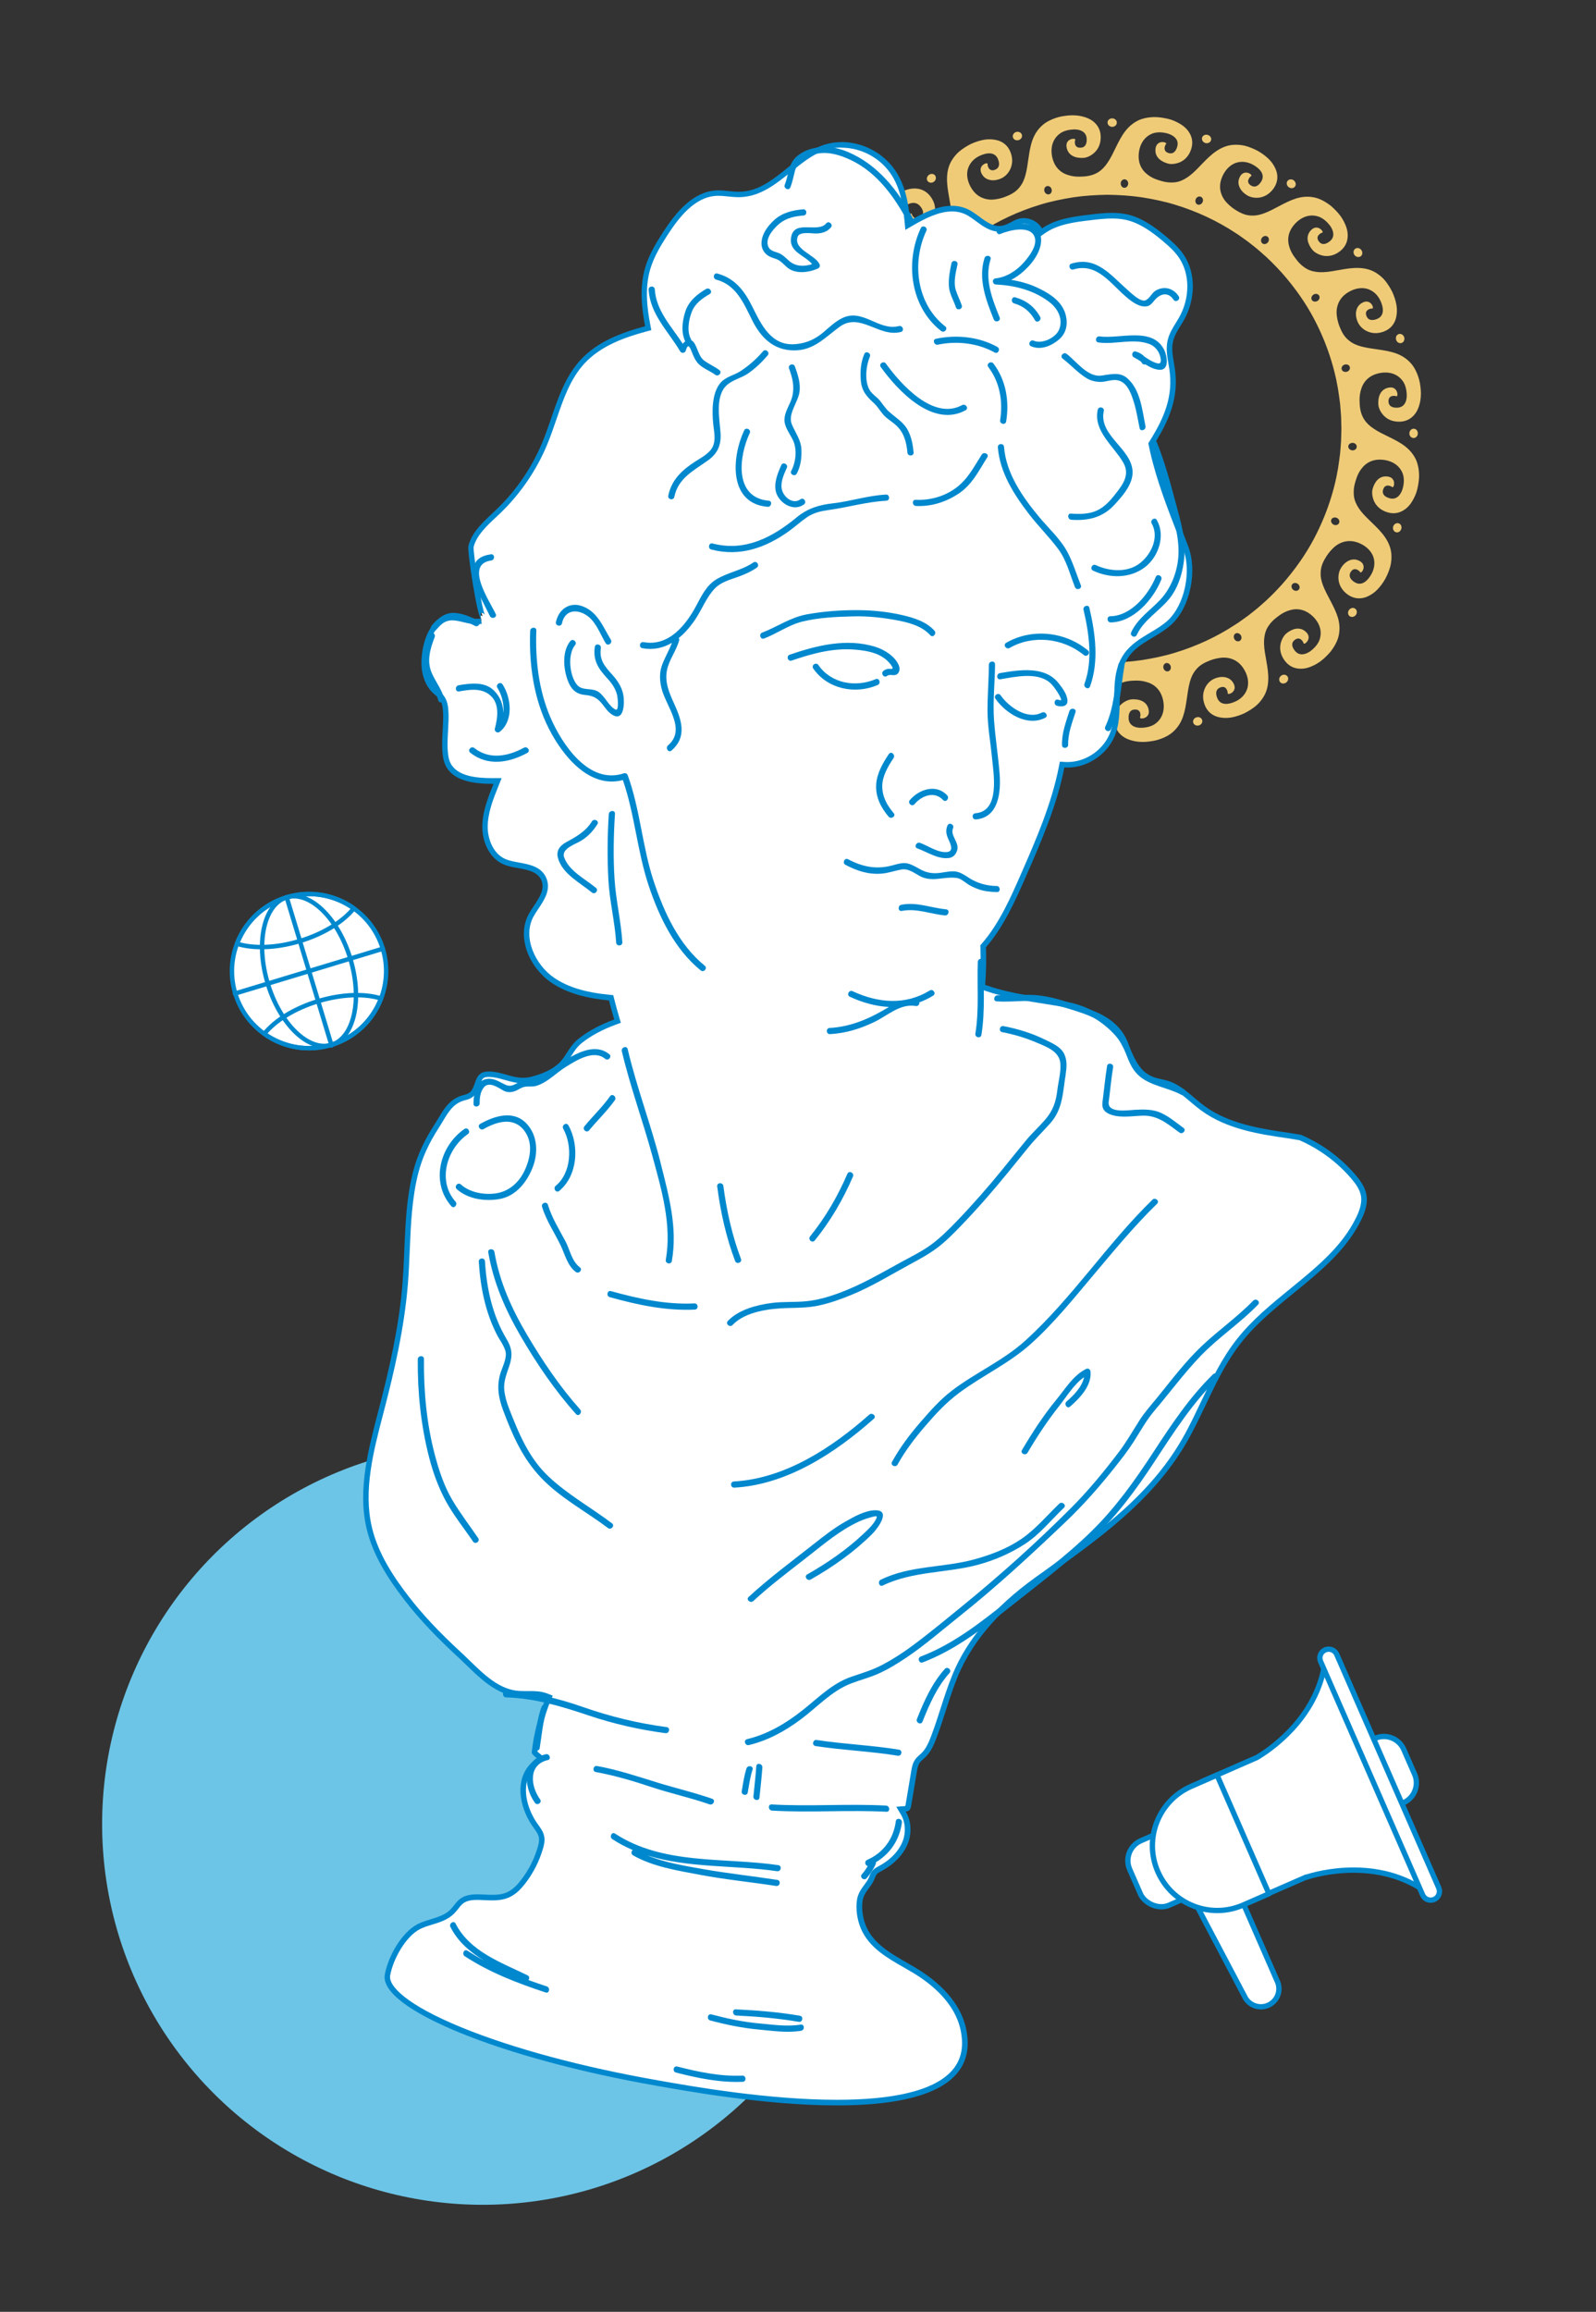 <?xml version="1.0" encoding="UTF-8"?>
<svg id="Layer_1" xmlns="http://www.w3.org/2000/svg" viewBox="0 0 540 782.08">
  <rect x="0" y="0" width="540" height="782.08" fill="#333333" stroke="none"/>
  <defs>
    <style>
      .cls-1 {
        fill: #6cc5e7;
      }

      .cls-2, .cls-3, .cls-4 {
        fill: #fff;
      }

      .cls-3, .cls-4, .cls-5 {
        stroke: #0088ce;
        stroke-linecap: round;
        stroke-linejoin: round;
      }

      .cls-3, .cls-5 {
        stroke-width: 1.5px;
      }

      .cls-4 {
        stroke-width: 1.8px;
      }

      .cls-6 {
        fill: #0088ce;
      }

      .cls-7 {
        fill: #efcb78;
      }

      .cls-5 {
        fill: none;
      }
    </style>
  </defs>
  <circle class="cls-1" cx="163.34" cy="617.08" r="128.79"/>
  <g>
    <path class="cls-7" d="M472.24,180.03c-.74-.27-1.12-1.15-.85-1.96.28-.81,1.11-1.28,1.86-1.03.75.24,1.13,1.12.85,1.96-.28.84-1.12,1.3-1.86,1.03Z"/>
    <path class="cls-7" d="M478.24,148.18c-.79-.03-1.41-.74-1.39-1.6.02-.86.68-1.55,1.47-1.55.79,0,1.42.71,1.4,1.6-.02.88-.68,1.58-1.47,1.55Z"/>
    <path class="cls-7" d="M456.62,208.43c-.62-.49-.7-1.43-.17-2.1.51-.69,1.43-.88,2.07-.42.64.46.75,1.43.22,2.14-.55.7-1.49.87-2.12.38Z"/>
    <path class="cls-7" d="M433.04,230.64c-.44-.65-.24-1.59.46-2.08.7-.5,1.64-.38,2.11.26.47.64.26,1.57-.46,2.09-.72.51-1.67.4-2.11-.26Z"/>
    <path class="cls-7" d="M403.72,244.47c-.22-.76.27-1.57,1.1-1.8.82-.25,1.67.12,1.92.88.24.75-.23,1.6-1.08,1.86-.85.24-1.72-.18-1.94-.94Z"/>
    <path class="cls-7" d="M371.58,248.53c.03-.79.74-1.41,1.6-1.39s1.55.68,1.55,1.47c0,.79-.71,1.42-1.6,1.4-.88-.02-1.58-.68-1.55-1.47Z"/>
    <path class="cls-7" d="M339.73,242.53c.27-.74,1.15-1.12,1.96-.85.81.28,1.28,1.11,1.03,1.86-.24.75-1.12,1.13-1.96.85-.84-.28-1.3-1.12-1.03-1.86Z"/>
    <path class="cls-7" d="M311.33,226.91c.49-.62,1.43-.7,2.1-.17.69.51.88,1.43.42,2.07-.46.64-1.43.75-2.14.22-.7-.55-.87-1.49-.38-2.12Z"/>
    <path class="cls-7" d="M289.12,203.34c.65-.44,1.59-.24,2.08.46s.38,1.64-.26,2.11c-.64.47-1.57.26-2.09-.46-.51-.72-.4-1.67.26-2.11Z"/>
    <path class="cls-7" d="M275.29,174.01c.76-.22,1.57.27,1.8,1.1.25.82-.12,1.67-.88,1.92-.75.24-1.6-.23-1.86-1.08-.24-.85.17-1.72.93-1.94Z"/>
    <path class="cls-7" d="M464.8,145.03h-10.94s-.03-.97-.07-2.8c-.02-.46,0-.97-.05-1.53-.04-.56-.09-1.17-.14-1.83-.05-.66-.09-1.37-.17-2.12-.1-.75-.2-1.55-.31-2.39-.85-6.72-3.12-16.32-8.59-26.63-2.72-5.15-6.35-10.37-10.77-15.38-2.25-2.47-4.65-4.93-7.33-7.2-1.3-1.18-2.73-2.24-4.12-3.35-.71-.54-1.46-1.04-2.19-1.57l-1.1-.79-1.15-.74c-6.09-4-12.96-7.22-20.27-9.44-3.65-1.13-7.43-1.9-11.25-2.51-3.83-.57-7.72-.8-11.61-.86-3.9.06-7.79.29-11.61.86-3.82.61-7.6,1.38-11.25,2.51-7.31,2.22-14.18,5.44-20.27,9.44l-1.15.74-1.1.79c-.73.53-1.48,1.03-2.19,1.57-1.4,1.12-2.83,2.17-4.12,3.35-2.68,2.26-5.09,4.73-7.33,7.2-4.42,5.01-8.05,10.23-10.77,15.38-5.48,10.31-7.75,19.91-8.59,26.63-.11.84-.21,1.64-.31,2.39-.07.75-.11,1.46-.17,2.12-.05.66-.1,1.27-.14,1.83-.04.56-.03,1.07-.05,1.53-.05,1.83-.07,2.8-.07,2.8,0,0,.03.97.07,2.8.02.46,0,.97.05,1.53.04.56.09,1.17.14,1.83.05.66.09,1.37.17,2.12.1.75.2,1.55.31,2.39.85,6.72,3.12,16.32,8.59,26.63,2.72,5.15,6.35,10.37,10.77,15.38,2.25,2.47,4.65,4.93,7.33,7.2,1.3,1.18,2.73,2.24,4.12,3.35.71.54,1.46,1.04,2.19,1.57l1.1.79,1.15.74c6.09,4,12.96,7.22,20.27,9.44,3.65,1.13,7.43,1.9,11.25,2.51,3.83.56,7.72.8,11.61.86,3.9-.06,7.79-.29,11.61-.86,3.82-.61,7.6-1.38,11.25-2.51,7.31-2.22,14.18-5.44,20.27-9.44l1.15-.74,1.1-.79c.73-.53,1.48-1.03,2.19-1.57,1.4-1.12,2.83-2.17,4.12-3.35,2.68-2.27,5.09-4.73,7.33-7.2,4.42-5.01,8.05-10.23,10.77-15.38,5.48-10.31,7.75-19.91,8.59-26.63.11-.84.21-1.64.31-2.39.07-.75.11-1.46.17-2.12.05-.66.1-1.27.14-1.83.04-.56.03-1.07.05-1.53.05-1.83.07-2.8.07-2.8h10.94c3.02,2.08,7.23,3.38,10.51,5.88,1.62,1.25,3.02,2.82,3.94,4.96.8,2.13,1.23,4.87.56,8.3-.14.8-.33,1.57-.55,2.3-.25.73-.54,1.42-.87,2.06-.66,1.29-1.4,2.4-2.34,3.23-1.87,1.67-4.12,2.31-6.59,1.56-2.39-.72-3.77-2.15-4.49-3.63-.69-1.48-.84-3.05-.59-4.15.53-2.02,1.99-4.84,5.26-4.31,2.82.46,2.12,3.74,1.48,3.6-.47-.46-2.64-1.37-3.19.97-.38,1.66,1.01,2.45,2.38,2.79.52.13,1.39.23,2.27-.3.44-.26.88-.69,1.29-1.35.41-.66.77-1.55.97-2.76.21-1.16.19-2.27-.03-3.26-.22-1-.72-1.9-1.33-2.65-1.26-1.52-3.18-2.46-5.51-2.72-2.73-.3-4.88.5-6.43,2-.75.76-1.46,1.68-1.98,2.76-.27.54-.5,1.12-.69,1.74-.2.62-.41,1.26-.56,1.94-.22.95-.3,1.83-.28,2.65-.01.81.09,1.57.28,2.29.4,1.44,1.17,2.72,2.09,3.92,2.26,2.92,5.87,5.46,8.18,8.84,1.16,1.69,2.06,3.65,2.19,5.94.07,1.15,0,2.41-.31,3.76-.34,1.34-.89,2.78-1.7,4.33-.78,1.42-1.72,2.66-2.71,3.7-.98,1.04-2.13,1.8-3.25,2.32-2.24,1.05-4.61.92-6.74-.55-4.03-2.86-3.55-7.05-2.39-8.96.52-.91,1.38-1.89,2.48-2.46,1.1-.57,2.38-.78,3.85,0,1.26.66,1.51,1.72,1.32,2.57-.2.84-.78,1.46-1.06,1.3-.28-.57-2.11-2.13-3.3-.06-.84,1.49.18,2.63,1.39,3.39.9.56,3.25,1.51,5.68-2.77,1.14-2.08,1.24-4.23.55-6.04-.74-1.84-2.29-3.34-4.42-4.31-2.52-1.14-4.74-1.01-6.72-.09-.99.46-1.91,1.14-2.73,2.02-.84.87-1.65,1.89-2.34,3.11-1,1.68-1.49,3.18-1.52,4.7-.1,1.47.21,2.91.75,4.36.66,1.77,1.6,3.5,2.55,5.3.95,1.8,1.9,3.66,2.51,5.65.58,1.97.77,4.05.24,6.32-.26,1.14-.77,2.26-1.48,3.45-.36.59-.77,1.2-1.25,1.81-.5.59-1.06,1.18-1.69,1.79-.58.56-1.19,1.07-1.8,1.53-.62.45-1.27.83-1.9,1.16-1.29.65-2.54,1.11-3.79,1.23-2.49.26-4.68-.55-6.25-2.61-1.51-1.98-1.78-3.95-1.5-5.57.31-1.6,1.11-2.97,1.97-3.7.4-.34.88-.68,1.42-.95.53-.28,1.1-.52,1.7-.63,1.2-.22,2.52.01,3.67,1.19,2.01,2.03-.49,4.26-.93,3.77-.05-.32-.39-.99-.93-1.38-.54-.38-1.29-.49-2.21.29-1.29,1.12-.63,2.58.28,3.66.34.41.99,1,2.01,1.09.51.05,1.12-.04,1.83-.33.36-.15.74-.35,1.15-.61.4-.28.81-.63,1.26-1.05.86-.81,1.49-1.71,1.9-2.65.38-.96.54-1.96.48-2.93-.12-1.96-1.11-3.85-2.84-5.44-2.03-1.85-4.24-2.47-6.39-2.17-1.06.16-2.15.52-3.23,1.07-1.07.56-2.1,1.35-3.18,2.24-.74.64-1.32,1.3-1.79,1.97-.49.65-.85,1.32-1.11,2.02-.52,1.4-.66,2.89-.62,4.4.12,3.71,1.54,7.87,1.43,11.96-.05,2.06-.47,4.16-1.71,6.09-.62.97-1.4,1.96-2.46,2.86-1.06.88-2.35,1.73-3.91,2.52-1.47.67-2.95,1.15-4.37,1.41-1.41.25-2.79.21-4-.03-2.43-.46-4.28-1.97-5.13-4.41-.83-2.37-.45-4.26.3-5.76.76-1.49,1.98-2.45,3.02-2.9.95-.43,2.22-.72,3.45-.54,1.23.2,2.39.77,3.13,2.26.63,1.27.22,2.29-.44,2.85-.65.57-1.49.73-1.62.43.11-.63-.46-2.97-2.64-1.98-1.56.71-1.4,2.23-.86,3.56.39.97,1.75,3.14,6.22,1.08,2.15-1,3.48-2.71,3.99-4.56.49-1.91.11-4.05-1.05-6.08-1.37-2.4-3.24-3.59-5.39-4.02-1.08-.21-2.21-.19-3.39.04-1.2.19-2.45.56-3.72,1.14-1.8.75-3.07,1.71-3.99,2.9-.94,1.13-1.54,2.48-1.95,3.97-.5,1.82-.76,3.77-1.05,5.78-.29,2.02-.61,4.08-1.3,6.05-.69,1.94-1.76,3.73-3.53,5.25-.88.78-1.95,1.37-3.23,1.92-1.28.54-2.76.98-4.5,1.17-3.21.47-6.22-.06-8.36-1.24-2.16-1.24-3.46-3.23-3.51-5.8-.05-2.49.88-4.24,2.07-5.36,1.19-1.15,2.64-1.76,3.77-1.84,1.05-.05,2.34.02,3.45.56,1.1.53,2.03,1.51,2.27,3.13.43,2.83-2.91,3.14-2.98,2.48.3-.58.49-2.94-1.9-2.71-1.7.13-2.02,1.7-1.93,3.11.04.53.21,1.39.98,2.07.77.68,2.16,1.22,4.59.88,1.17-.16,2.22-.48,3.09-1.02.87-.55,1.59-1.26,2.12-2.09,1.06-1.65,1.37-3.76.9-6.06-.55-2.69-1.98-4.5-3.88-5.53-.48-.26-.99-.46-1.53-.62-.54-.17-1.11-.32-1.71-.41-.6-.09-1.22-.14-1.87-.14-.65,0-1.32.04-2.02.08-3.88.36-6.06,2.1-7.79,4.73-2.08,3.02-3.38,7.23-5.88,10.51-1.25,1.62-2.82,3.02-4.96,3.94-2.13.8-4.87,1.23-8.3.56-.8-.14-1.57-.33-2.3-.55-.73-.25-1.42-.54-2.06-.87-1.29-.66-2.4-1.4-3.23-2.34-1.67-1.87-2.31-4.12-1.56-6.59.72-2.39,2.15-3.77,3.63-4.49,1.48-.69,3.05-.84,4.15-.59,2.02.53,4.84,1.99,4.31,5.26-.46,2.82-3.74,2.12-3.6,1.48.46-.47,1.37-2.64-.97-3.19-1.67-.38-2.45,1.01-2.79,2.38-.13.52-.23,1.39.3,2.27.26.44.69.88,1.35,1.29.66.41,1.55.77,2.76.97,1.16.21,2.27.19,3.26-.03,1-.22,1.9-.72,2.65-1.33,1.52-1.26,2.46-3.18,2.72-5.51.3-2.73-.5-4.88-2-6.43-.76-.75-1.68-1.46-2.76-1.98-.54-.27-1.12-.5-1.74-.69-.62-.2-1.26-.41-1.94-.56-.95-.22-1.83-.3-2.65-.29-.81-.01-1.57.09-2.29.28-1.44.4-2.72,1.17-3.92,2.09-2.92,2.26-5.46,5.87-8.84,8.18-1.7,1.16-3.65,2.06-5.94,2.19-1.15.07-2.41,0-3.76-.31-1.34-.34-2.78-.89-4.33-1.7-1.42-.78-2.66-1.72-3.7-2.71-1.04-.98-1.8-2.13-2.32-3.25-1.05-2.24-.92-4.61.55-6.74,2.86-4.03,7.05-3.55,8.96-2.39.91.52,1.89,1.38,2.46,2.48.57,1.1.78,2.38,0,3.85-.66,1.26-1.72,1.51-2.57,1.32-.84-.2-1.46-.78-1.3-1.06.57-.28,2.13-2.11.06-3.3-1.49-.84-2.63.18-3.39,1.39-.56.9-1.51,3.25,2.77,5.68,2.08,1.14,4.23,1.24,6.04.55,1.84-.74,3.34-2.29,4.31-4.42,1.14-2.52,1.01-4.74.09-6.72-.46-.99-1.14-1.91-2.02-2.73-.86-.84-1.89-1.65-3.11-2.34-1.68-1-3.18-1.49-4.7-1.52-1.47-.1-2.91.21-4.36.75-1.77.66-3.5,1.6-5.3,2.55-1.8.95-3.66,1.9-5.65,2.51-1.97.58-4.05.77-6.32.24-1.14-.26-2.26-.77-3.45-1.48-.59-.36-1.2-.77-1.81-1.25-.59-.5-1.18-1.06-1.79-1.69-.56-.58-1.07-1.19-1.53-1.8-.45-.62-.83-1.27-1.16-1.9-.65-1.29-1.11-2.54-1.23-3.79-.26-2.49.55-4.68,2.61-6.25,1.98-1.51,3.95-1.78,5.57-1.5,1.6.31,2.97,1.11,3.7,1.97.34.4.68.88.95,1.42.28.53.52,1.1.63,1.7.22,1.2-.01,2.52-1.19,3.67-2.03,2.01-4.26-.49-3.77-.93.32-.05.99-.39,1.38-.93.38-.54.49-1.29-.29-2.21-1.12-1.29-2.58-.63-3.66.28-.41.34-1,.99-1.09,2.01-.05.51.04,1.12.33,1.83.15.36.35.74.61,1.15.28.4.63.81,1.05,1.26.81.86,1.71,1.49,2.65,1.9.96.38,1.96.54,2.93.48,1.96-.12,3.85-1.11,5.44-2.84,1.85-2.03,2.47-4.24,2.17-6.39-.16-1.06-.52-2.15-1.07-3.23-.56-1.07-1.35-2.1-2.24-3.18-.64-.74-1.3-1.32-1.97-1.79-.65-.49-1.32-.85-2.02-1.11-1.4-.52-2.89-.66-4.4-.62-3.71.12-7.87,1.54-11.96,1.43-2.06-.05-4.16-.47-6.09-1.71-.97-.62-1.96-1.4-2.86-2.46-.88-1.06-1.73-2.35-2.52-3.91-.67-1.47-1.15-2.95-1.41-4.37-.25-1.41-.21-2.79.03-4,.46-2.43,1.97-4.28,4.41-5.13,2.37-.83,4.26-.45,5.76.3,1.49.76,2.45,1.98,2.9,3.02.43.95.72,2.22.54,3.45-.2,1.23-.77,2.39-2.26,3.13-1.27.63-2.29.22-2.85-.44-.57-.65-.73-1.49-.43-1.62.63.11,2.97-.46,1.98-2.64-.71-1.56-2.23-1.4-3.56-.86-.97.39-3.14,1.75-1.08,6.22,1,2.15,2.71,3.48,4.56,3.99,1.91.49,4.05.11,6.08-1.05,2.4-1.37,3.59-3.24,4.02-5.39.21-1.08.19-2.21-.04-3.39-.19-1.2-.56-2.45-1.14-3.72-.75-1.8-1.71-3.07-2.9-3.99-1.13-.94-2.48-1.54-3.97-1.95-1.82-.5-3.77-.76-5.78-1.05-2.02-.29-4.08-.61-6.05-1.3-1.94-.69-3.73-1.76-5.25-3.53-.78-.88-1.37-1.95-1.92-3.23-.54-1.28-.98-2.76-1.17-4.5-.47-3.21.06-6.22,1.24-8.37,1.24-2.16,3.23-3.46,5.8-3.51,2.49-.05,4.24.88,5.36,2.07,1.15,1.19,1.77,2.64,1.84,3.77.05,1.05-.02,2.34-.56,3.45-.53,1.1-1.51,2.03-3.13,2.27-2.83.43-3.14-2.91-2.48-2.98.58.3,2.94.49,2.71-1.9-.13-1.7-1.7-2.02-3.11-1.93-.53.04-1.39.21-2.07.98-.68.77-1.22,2.16-.88,4.59.16,1.17.48,2.22,1.02,3.09.55.87,1.26,1.59,2.09,2.12,1.65,1.06,3.76,1.37,6.06.9,2.69-.55,4.5-1.98,5.53-3.88.26-.48.46-.99.62-1.53.17-.54.32-1.11.41-1.71.09-.6.14-1.22.14-1.87,0-.65-.04-1.32-.08-2.02-.36-3.88-2.1-6.06-4.73-7.79-3.02-2.08-7.23-3.38-10.51-5.88-1.62-1.25-3.02-2.82-3.94-4.96-.8-2.13-1.23-4.87-.56-8.3.14-.8.33-1.57.55-2.3.25-.73.54-1.42.87-2.06.66-1.29,1.4-2.4,2.34-3.23,1.87-1.67,4.12-2.31,6.59-1.56,2.39.72,3.77,2.15,4.49,3.63.69,1.48.84,3.05.59,4.15-.53,2.02-1.99,4.84-5.26,4.31-2.82-.46-2.12-3.74-1.48-3.6.47.46,2.64,1.37,3.19-.97.38-1.67-1.01-2.45-2.38-2.79-.52-.13-1.39-.23-2.27.3-.44.26-.88.69-1.29,1.35-.41.66-.77,1.55-.97,2.76-.21,1.16-.19,2.27.03,3.26.22,1,.72,1.9,1.33,2.65,1.26,1.52,3.18,2.46,5.51,2.72,2.73.3,4.88-.5,6.43-2,.75-.76,1.46-1.68,1.98-2.76.27-.54.5-1.12.69-1.74.2-.62.41-1.26.56-1.94.22-.95.3-1.83.29-2.65.01-.81-.09-1.57-.28-2.29-.4-1.44-1.17-2.72-2.09-3.92-2.26-2.92-5.87-5.46-8.18-8.84-1.16-1.69-2.06-3.65-2.19-5.94-.07-1.15,0-2.41.31-3.76.34-1.34.89-2.78,1.7-4.33.78-1.42,1.72-2.66,2.71-3.7.98-1.04,2.13-1.8,3.25-2.32,2.24-1.05,4.61-.92,6.74.55,4.03,2.86,3.55,7.05,2.39,8.96-.52.91-1.38,1.89-2.48,2.46-1.1.57-2.38.78-3.85,0-1.26-.66-1.51-1.72-1.32-2.57.2-.84.78-1.46,1.06-1.3.28.57,2.11,2.13,3.3.06.84-1.49-.18-2.63-1.39-3.39-.9-.56-3.25-1.51-5.68,2.77-1.14,2.08-1.24,4.23-.55,6.04.74,1.84,2.29,3.34,4.42,4.31,2.52,1.14,4.74,1.01,6.72.09.99-.46,1.91-1.14,2.73-2.02.84-.86,1.65-1.89,2.34-3.11,1-1.68,1.49-3.18,1.52-4.7.1-1.47-.21-2.91-.75-4.36-.66-1.77-1.6-3.5-2.55-5.3-.95-1.8-1.9-3.66-2.51-5.65-.58-1.97-.77-4.05-.24-6.32.26-1.14.77-2.26,1.48-3.45.36-.59.77-1.2,1.25-1.81.5-.59,1.06-1.18,1.69-1.79.58-.56,1.19-1.07,1.8-1.53.62-.45,1.27-.83,1.9-1.16,1.29-.65,2.54-1.11,3.79-1.23,2.49-.26,4.68.55,6.25,2.61,1.51,1.98,1.78,3.95,1.5,5.57-.31,1.6-1.11,2.97-1.97,3.7-.4.34-.88.68-1.42.95-.53.28-1.1.52-1.7.63-1.2.22-2.52-.01-3.67-1.19-2.01-2.03.49-4.26.93-3.77.05.32.39.99.93,1.38.54.38,1.29.49,2.21-.29,1.29-1.12.63-2.58-.28-3.66-.34-.41-.99-1-2.01-1.09-.51-.05-1.12.04-1.83.33-.36.15-.74.35-1.15.61-.4.28-.81.63-1.26,1.05-.86.81-1.49,1.71-1.9,2.65-.38.96-.54,1.96-.48,2.93.12,1.96,1.11,3.85,2.84,5.44,2.03,1.85,4.24,2.47,6.39,2.17,1.06-.16,2.15-.52,3.23-1.07,1.07-.56,2.1-1.35,3.18-2.24.74-.64,1.32-1.3,1.79-1.97.49-.65.85-1.32,1.11-2.02.52-1.4.66-2.89.62-4.4-.12-3.71-1.54-7.87-1.43-11.96.05-2.06.47-4.16,1.71-6.09.62-.97,1.4-1.96,2.46-2.86,1.06-.88,2.35-1.73,3.91-2.52,1.47-.67,2.95-1.15,4.36-1.41,1.41-.25,2.79-.21,4,.03,2.43.46,4.28,1.97,5.13,4.41.83,2.37.45,4.26-.3,5.76-.76,1.49-1.98,2.45-3.02,2.9-.95.43-2.22.72-3.45.54-1.23-.2-2.39-.77-3.13-2.26-.63-1.27-.22-2.29.44-2.85.65-.57,1.49-.73,1.62-.43-.11.63.46,2.97,2.64,1.98,1.56-.71,1.4-2.23.86-3.56-.39-.97-1.75-3.14-6.22-1.08-2.15,1-3.48,2.71-3.99,4.56-.49,1.91-.11,4.05,1.05,6.08,1.37,2.4,3.24,3.59,5.39,4.02,1.08.21,2.21.19,3.39-.04,1.2-.19,2.45-.56,3.72-1.14,1.8-.75,3.07-1.71,3.99-2.9.94-1.13,1.54-2.48,1.95-3.97.5-1.82.76-3.77,1.05-5.78.29-2.02.61-4.08,1.3-6.05.69-1.94,1.76-3.73,3.53-5.25.88-.78,1.95-1.37,3.23-1.92,1.28-.54,2.76-.98,4.5-1.17,3.21-.47,6.22.06,8.37,1.24,2.16,1.24,3.46,3.23,3.51,5.8.05,2.49-.88,4.24-2.07,5.36-1.19,1.15-2.64,1.77-3.77,1.84-1.05.05-2.34-.02-3.45-.56-1.1-.53-2.03-1.51-2.27-3.13-.43-2.83,2.91-3.14,2.98-2.48-.3.58-.49,2.94,1.9,2.71,1.7-.13,2.02-1.7,1.93-3.11-.04-.53-.21-1.39-.98-2.07-.77-.68-2.16-1.22-4.59-.88-1.17.16-2.22.48-3.09,1.02-.87.55-1.59,1.26-2.12,2.09-1.06,1.65-1.37,3.76-.9,6.06.55,2.69,1.98,4.5,3.88,5.53.48.26.99.46,1.53.62.54.17,1.11.32,1.71.41.6.09,1.22.14,1.87.14.65,0,1.32-.04,2.02-.08,3.88-.36,6.06-2.1,7.79-4.73,2.08-3.02,3.38-7.23,5.88-10.51,1.25-1.62,2.82-3.02,4.96-3.94,2.13-.8,4.87-1.23,8.3-.56.8.14,1.57.33,2.3.55.73.25,1.42.54,2.06.87,1.29.66,2.4,1.4,3.23,2.34,1.67,1.87,2.31,4.12,1.56,6.59-.72,2.39-2.15,3.77-3.63,4.49-1.48.69-3.05.84-4.15.59-2.02-.53-4.84-1.99-4.31-5.26.46-2.82,3.74-2.12,3.6-1.48-.46.47-1.37,2.64.97,3.19,1.66.38,2.45-1.01,2.79-2.38.13-.52.23-1.39-.3-2.27-.26-.44-.69-.88-1.35-1.29-.66-.41-1.55-.77-2.76-.97-1.16-.21-2.27-.19-3.26.03-1,.22-1.9.72-2.65,1.33-1.52,1.26-2.46,3.18-2.72,5.51-.3,2.73.5,4.88,2,6.43.76.75,1.68,1.46,2.76,1.98.54.27,1.12.5,1.74.69.62.2,1.26.41,1.94.56.95.22,1.83.3,2.65.29.81.01,1.57-.09,2.29-.28,1.44-.4,2.72-1.17,3.92-2.09,2.92-2.26,5.46-5.87,8.84-8.18,1.7-1.16,3.65-2.06,5.94-2.19,1.15-.07,2.41,0,3.76.31,1.34.34,2.78.89,4.33,1.7,1.42.78,2.66,1.72,3.7,2.71,1.04.98,1.8,2.13,2.32,3.25,1.05,2.24.92,4.61-.55,6.74-2.86,4.03-7.05,3.55-8.96,2.39-.91-.52-1.89-1.38-2.46-2.48-.57-1.1-.78-2.38,0-3.85.66-1.26,1.72-1.51,2.57-1.32.84.2,1.46.78,1.3,1.06-.57.28-2.13,2.11-.06,3.3,1.49.84,2.63-.18,3.39-1.39.56-.9,1.51-3.25-2.77-5.68-2.08-1.14-4.23-1.24-6.04-.55-1.84.74-3.34,2.29-4.31,4.42-1.14,2.52-1.01,4.74-.09,6.72.46.99,1.14,1.91,2.02,2.73.86.84,1.89,1.65,3.11,2.34,1.68,1,3.18,1.49,4.7,1.52,1.47.1,2.91-.21,4.36-.75,1.77-.66,3.5-1.6,5.3-2.55,1.8-.95,3.66-1.9,5.65-2.51,1.97-.58,4.05-.77,6.32-.24,1.14.26,2.26.77,3.45,1.48.59.36,1.2.77,1.81,1.25.59.5,1.18,1.06,1.79,1.69.56.58,1.07,1.19,1.53,1.8.45.62.83,1.27,1.16,1.9.65,1.29,1.11,2.54,1.23,3.79.26,2.49-.55,4.68-2.61,6.25-1.98,1.51-3.95,1.78-5.57,1.5-1.6-.31-2.97-1.11-3.7-1.97-.34-.4-.68-.88-.95-1.42-.28-.53-.52-1.1-.63-1.7-.22-1.2.01-2.52,1.19-3.67,2.03-2.01,4.26.49,3.77.93-.32.05-.99.39-1.38.93-.38.54-.49,1.29.29,2.21,1.12,1.29,2.58.63,3.66-.28.41-.34,1-.99,1.09-2.01.05-.51-.04-1.12-.33-1.83-.15-.36-.35-.74-.61-1.15-.28-.4-.63-.81-1.05-1.26-.81-.86-1.71-1.49-2.65-1.9-.96-.38-1.96-.54-2.93-.48-1.96.12-3.85,1.11-5.44,2.84-1.85,2.03-2.47,4.24-2.17,6.39.16,1.06.52,2.15,1.07,3.23.56,1.07,1.35,2.1,2.24,3.18.64.74,1.3,1.32,1.97,1.79.65.49,1.32.85,2.02,1.11,1.4.52,2.89.66,4.4.62,3.71-.12,7.87-1.54,11.96-1.43,2.06.05,4.16.47,6.09,1.71.97.62,1.96,1.4,2.86,2.46.88,1.06,1.73,2.35,2.52,3.91.67,1.47,1.15,2.95,1.41,4.37.25,1.41.21,2.79-.03,4-.46,2.43-1.97,4.28-4.41,5.13-2.37.83-4.26.45-5.76-.3-1.49-.76-2.45-1.98-2.9-3.02-.43-.95-.72-2.22-.54-3.45.2-1.23.77-2.39,2.26-3.13,1.27-.63,2.29-.22,2.85.44.57.65.73,1.49.43,1.62-.63-.11-2.97.46-1.98,2.64.71,1.56,2.23,1.4,3.56.86.97-.39,3.14-1.75,1.08-6.22-1-2.15-2.71-3.48-4.56-3.99-1.91-.49-4.05-.11-6.08,1.05-2.4,1.37-3.59,3.24-4.02,5.39-.21,1.08-.19,2.21.04,3.39.19,1.2.56,2.45,1.14,3.72.75,1.8,1.71,3.07,2.9,3.99,1.13.94,2.48,1.54,3.97,1.95,1.82.5,3.77.76,5.78,1.05,2.02.29,4.08.61,6.05,1.3,1.94.69,3.73,1.76,5.25,3.53.78.88,1.37,1.95,1.92,3.23.54,1.28.98,2.76,1.17,4.5.47,3.21-.06,6.22-1.24,8.37-1.24,2.16-3.23,3.46-5.8,3.51-2.49.05-4.24-.88-5.36-2.07-1.15-1.19-1.77-2.64-1.84-3.77-.05-1.05.02-2.34.56-3.45.53-1.1,1.51-2.03,3.13-2.27,2.83-.43,3.14,2.91,2.48,2.98-.58-.3-2.94-.49-2.71,1.9.13,1.7,1.7,2.02,3.11,1.93.53-.04,1.39-.21,2.07-.98.68-.77,1.22-2.16.88-4.59-.16-1.17-.48-2.22-1.02-3.09-.55-.87-1.26-1.59-2.09-2.12-1.65-1.06-3.76-1.37-6.06-.9-2.69.55-4.5,1.98-5.53,3.88-.26.48-.46.99-.62,1.53-.17.54-.32,1.11-.41,1.71-.09.6-.14,1.22-.14,1.87,0,.65.04,1.32.08,2.02.36,3.88,2.1,6.06,4.73,7.79ZM457.53,152.35c.79.07,1.47-.45,1.52-1.16.05-.71-.54-1.32-1.33-1.37-.79-.04-1.47.48-1.53,1.16s.55,1.3,1.33,1.37ZM451.29,177.52c.74.32,1.53.03,1.8-.64.26-.66-.12-1.43-.86-1.72-.74-.28-1.54,0-1.79.64-.25.64.14,1.41.86,1.72ZM437.51,199.5c.6.52,1.46.5,1.93-.04.48-.53.34-1.39-.28-1.89-.61-.5-1.45-.46-1.91.05-.45.52-.33,1.36.26,1.88ZM417.67,216.24c.41.69,1.23.93,1.83.54.6-.39.74-1.24.31-1.9-.43-.66-1.25-.9-1.83-.53-.58.37-.71,1.22-.31,1.89ZM393.64,225.99c.18.77.88,1.27,1.58,1.11.7-.15,1.08-.94.88-1.7-.21-.77-.9-1.22-1.57-1.08-.67.15-1.07.9-.89,1.67ZM367.75,227.86c-.07.79.46,1.47,1.17,1.53.71.05,1.32-.54,1.36-1.33.04-.79-.48-1.47-1.17-1.53-.68-.05-1.29.54-1.36,1.33ZM342.56,221.71c-.31.73-.02,1.53.64,1.79s1.43-.13,1.71-.86c.28-.74,0-1.54-.64-1.79-.64-.25-1.4.14-1.71.87ZM320.51,208.03c-.52.6-.5,1.46.04,1.93.53.48,1.41.31,1.9-.3.5-.62.44-1.44-.06-1.9-.52-.45-1.36-.33-1.88.27ZM303.7,188.25c-.68.41-.91,1.23-.53,1.83.39.6,1.23.74,1.9.3.66-.43.9-1.25.53-1.83-.37-.58-1.22-.71-1.9-.3ZM293.85,164.27c-.77.18-1.26.89-1.11,1.59.16.7.96,1.08,1.72.87.77-.21,1.21-.91,1.06-1.57-.15-.67-.9-1.06-1.67-.88ZM291.93,137.7c-.79-.07-1.47.45-1.52,1.16-.05.71.54,1.32,1.33,1.37.79.04,1.47-.48,1.53-1.16.05-.68-.55-1.3-1.33-1.37ZM298.18,112.54c-.74-.32-1.53-.03-1.8.64-.26.66.12,1.43.86,1.72.74.28,1.54,0,1.79-.64.25-.64-.14-1.41-.86-1.72ZM311.95,90.55c-.6-.52-1.46-.5-1.93.04-.48.53-.34,1.39.28,1.89.61.5,1.45.46,1.91-.05.45-.52.33-1.36-.26-1.88ZM331.8,73.82c-.41-.69-1.23-.93-1.83-.54-.6.39-.74,1.24-.31,1.9.43.66,1.25.9,1.83.53.58-.37.71-1.22.31-1.89ZM355.82,64.07c-.18-.77-.88-1.27-1.58-1.11-.7.15-1.08.94-.88,1.7.21.77.9,1.22,1.57,1.08.67-.15,1.07-.9.89-1.67ZM381.72,62.2c.07-.79-.46-1.47-1.17-1.53-.71-.05-1.32.54-1.36,1.33-.04.79.48,1.47,1.17,1.53.68.05,1.29-.54,1.36-1.33ZM406.91,68.34c.31-.73.02-1.53-.64-1.79-.66-.26-1.43.13-1.71.86s0,1.54.64,1.79c.64.25,1.4-.14,1.71-.87ZM428.95,82.03c.52-.6.5-1.46-.04-1.93-.53-.48-1.41-.31-1.9.3-.5.62-.44,1.44.06,1.9.52.45,1.36.33,1.88-.27ZM445.77,101.8c.68-.41.91-1.23.53-1.83-.39-.6-1.23-.74-1.9-.3-.66.43-.9,1.25-.53,1.83.37.58,1.22.71,1.9.3ZM455.61,125.79c.77-.18,1.26-.89,1.11-1.59-.16-.7-.96-1.08-1.72-.87-.77.21-1.21.91-1.06,1.57.15.67.9,1.06,1.67.88Z"/>
    <path class="cls-7" d="M277.23,110.03c.74.27,1.12,1.15.85,1.96-.28.81-1.11,1.28-1.86,1.03-.75-.24-1.13-1.12-.85-1.96.28-.84,1.12-1.3,1.86-1.03Z"/>
    <path class="cls-7" d="M271.23,141.88c.79.03,1.41.74,1.39,1.6-.02.86-.68,1.55-1.47,1.55s-1.42-.71-1.4-1.6c.02-.88.68-1.58,1.47-1.55Z"/>
    <path class="cls-7" d="M292.85,81.63c.62.49.7,1.43.17,2.1-.51.69-1.43.88-2.07.42-.64-.46-.75-1.43-.22-2.14.55-.7,1.49-.87,2.12-.38Z"/>
    <path class="cls-7" d="M316.42,59.42c.44.65.24,1.59-.46,2.08-.7.5-1.64.38-2.11-.26s-.26-1.57.46-2.09c.72-.51,1.67-.4,2.11.26Z"/>
    <path class="cls-7" d="M345.75,45.59c.22.76-.27,1.57-1.1,1.8-.82.25-1.67-.12-1.92-.88-.24-.75.23-1.6,1.08-1.86.85-.24,1.72.18,1.94.94Z"/>
    <path class="cls-7" d="M377.88,41.52c-.03.79-.74,1.41-1.6,1.39-.86-.02-1.55-.68-1.55-1.47,0-.79.71-1.42,1.6-1.4.88.02,1.58.68,1.55,1.47Z"/>
    <path class="cls-7" d="M409.73,47.52c-.27.74-1.15,1.12-1.96.85-.81-.28-1.28-1.11-1.03-1.86.24-.75,1.12-1.13,1.96-.85.84.28,1.3,1.12,1.03,1.86Z"/>
    <path class="cls-7" d="M438.13,63.14c-.49.62-1.43.7-2.1.17-.69-.51-.88-1.43-.42-2.07.46-.64,1.43-.75,2.14-.22.7.55.87,1.49.38,2.12Z"/>
    <path class="cls-7" d="M460.35,86.72c-.65.44-1.59.24-2.08-.46-.5-.7-.38-1.64.26-2.11.64-.47,1.57-.26,2.09.46.51.72.4,1.67-.26,2.11Z"/>
    <path class="cls-7" d="M474.17,116.04c-.76.22-1.57-.27-1.8-1.1-.25-.82.12-1.67.88-1.92.75-.24,1.6.23,1.86,1.08.24.85-.17,1.72-.93,1.94Z"/>
  </g>
  <g>
    <g>
      <path class="cls-2" d="M283.16,711.31c-23.32,0-49.3-4.59-59.08-6.32l-1.63-.29c-56.71-9.91-93.01-26.88-91.33-36.51,1.02-5.81,5.51-13.8,10.59-16.42,1.31-.67,2.81-1.13,4.26-1.57,2.47-.75,5.03-1.53,6.98-3.43.54-.53,1-1.11,1.44-1.67.52-.67,1.02-1.3,1.62-1.79,1.61-1.33,3.69-1.51,5.52-1.51.81,0,1.63.04,2.46.08.87.04,1.73.08,2.59.08,2.19,0,3.79-.27,5.22-.88,2.3-.99,3.96-2.86,5.15-4.38,2.69-3.45,4.75-7.49,5.95-11.7.32-1.12.58-2.31.36-3.53-.25-1.38-1.07-2.51-1.8-3.5l-.21-.3c-3.87-5.36-6.14-13.68-1.96-19.3.79-1.06,1.77-1.98,2.92-2.74l1.09-.72-1.03-.81c-1-.78-1.31-1.17-1.4-1.32.67-6.11,2.22-12.08,4.58-17.75l.37-.89-.9-.35c-1.77-.68-3.65-.77-5.41-.77-.37,0-1.83.02-2.19.02-.53,0-1.07,0-1.6-.04-6.99-.41-12.25-5.52-17.34-10.47-1.01-.98-2-1.94-2.99-2.86-7.4-6.82-13.05-12.85-17.79-18.98-4.72-6.11-10.42-14.35-12.64-23.82-2.97-12.68.48-25.92,3.82-38.72l.39-1.49c3.27-12.59,6.78-27.48,7.98-42.49.3-3.78.46-7.63.62-11.35.37-8.71.75-17.72,2.93-26.23,1.35-5.25,3.59-10.2,7.08-15.6.47-.72.9-1.45,1.34-2.17,2.03-3.38,3.78-6.31,7.73-7.41l.38-.1c.57-.15,1.22-.32,1.81-.67,1.45-.87,2.01-2.45,2.51-3.85.41-1.16.8-2.25,1.6-2.83.52-.37,1.25-.55,2.25-.55h.3c1.94.07,3.72.57,5.43,1.06,1.85.53,3.76,1.07,5.86,1.07.96,0,1.88-.11,2.82-.34,2.26-.54,7.84-2.19,10.81-5.75.83-1,1.48-2,2.11-2.97,1-1.55,1.95-3.02,3.57-4.31,3.2-2.55,7.08-4.65,11.86-6.41l.83-.3-.25-.85c-.7-2.37-1.27-4.46-1.76-6.4l-.16-.64-.66-.07c-8.49-.86-14.39-2.69-19.13-5.92-6.75-4.61-11.45-14.31-7.27-21.94.48-.87,1.05-1.73,1.67-2.65,1.9-2.85,4.05-6.07,2.66-9.48-1.41-3.44-5.05-4.11-8.58-4.76-1.58-.29-3.22-.59-4.58-1.14-4.61-1.86-6.72-7.19-6.77-11.65-.05-5.02,1.95-10.03,3.72-14.45l.52-1.3h-1.59c-5.7,0-12.57-.63-15.12-5.54-1.44-2.77-1.18-7.58-.95-11.82.12-2.12.22-4.11.13-5.79-.08-1.39-.19-3.3-1.21-4.83-.51-.76-1.16-1.32-1.8-1.87-.23-.2-.47-.4-.69-.61-2.23-2.1-3.55-5.42-3.61-9.13-.1-5.59,2.02-14.34,8.28-15.56.4-.08.81-.11,1.26-.11,1.27,0,2.57.31,3.94.63,1.42.34,2.89.68,4.38.68.52,0,1.02-.04,1.49-.13l-.33-1.86h.15c.35-.01.56.19.61.26-.97-1.47-4.32-21.61-3.93-23.67,1.06-4.18,4.47-7.38,7.77-10.47.55-.52,1.11-1.04,1.64-1.56,6.6-6.36,11.95-14.2,15.48-22.66,1.15-2.77,2.15-5.67,3.12-8.48,2.37-6.9,4.82-14.04,9.73-19.35,5.75-6.23,14.03-9.1,21.37-11.09l.84-.23-.17-.86c-1.05-5.42-2-12.51-.04-19.24,1.3-4.46,3.81-8.54,6.06-12.02,3.94-6.07,9.45-13.1,17.08-13.56.28-.02.56-.02.83-.02,1.1,0,2.18.11,3.34.23,1.15.12,2.34.24,3.53.24.22,0,.43,0,.65-.01,6.48-.25,11.58-4.38,16.52-8.38,3.64-2.95,7.41-5.99,11.69-7.45,1.86-.63,3.83-.95,5.88-.95,5.3,0,10.57,2.11,14.48,5.79,5.39,5.08,7.01,11.64,7.78,19.94l.14,1.47,1.28-.74c4.15-2.42,9.02-4.88,13.71-4.88,2.18,0,4.13.52,5.94,1.59.9.53,1.82,1.21,2.71,1.87,2.24,1.66,4.55,3.37,7.32,3.37.35,0,.71-.03,1.06-.09,1.27-.21,2.36-.78,3.42-1.34.76-.4,1.47-.77,2.22-1,.51-.16,1.06-.24,1.62-.24,2.17,0,4.32,1.21,5.33,3.01l.51.9.85-.59c4.57-3.18,10.51-3.88,15.74-4.51,2.31-.28,4.93-.59,7.43-.59,1.86,0,3.51.17,5.02.52,4.86,1.11,9.15,4.31,12.7,7.28,2.4,2.01,4.29,3.79,5.74,5.92,3.92,5.78,3.95,14.28.07,21.14-.34.61-.72,1.21-1.09,1.81-1.11,1.79-2.26,3.65-2.73,5.81-.55,2.5-.11,5.01.31,7.43.11.61.21,1.22.31,1.83,1.41,9.51-1.72,16.9-6.84,25.08l-.2.32.14.68c.12.6.25,1.2.38,1.8,2.18,9.62,5.88,19.13,9.46,28.32.54,1.4,1.09,2.79,1.62,4.17,3.14,8.14.57,20.12-5.49,25.63-1.77,1.6-3.93,2.89-6.01,4.13-3.14,1.87-6.38,3.8-8.54,6.9-3.05,4.38-3.11,9.75-3.16,14.95-.04,3.72-.08,7.58-1.24,10.98-2.17,6.41-8.68,11.07-15.47,11.07h-.28c-.21,0-.43-.02-.64-.03l-.93-.05-.16.81c-2.49,12.77-7.76,24.83-12.86,36.5-3.46,7.93-7.39,16.91-13.46,23.89l-.24.28v.37c.17,4.2.08,8.44-.25,12.62l-.06.75.9.28c.23.07.47.14.7.22,6.17,2.15,12.91,3.22,19.43,4.26,2.58.41,5.25.84,7.8,1.32,6.39,1.21,12.6,4.81,17.05,9.88,1.61,1.83,2.67,4.08,3.69,6.25,1.79,3.79,3.64,7.7,8.36,9.29.86.29,1.73.48,2.58.67.77.17,1.49.33,2.2.55,3.14,1,5.67,3.15,8.36,5.42,1.12.95,2.28,1.93,3.47,2.81,8.69,6.41,19.8,8,29.61,9.41l3.46.58c6.81,2.95,12.98,7.47,17.83,13.08,1.58,1.83,3.26,4.05,3.67,6.62.45,2.85-.76,5.79-1.72,7.75-4.87,10-13.42,16.96-22.46,24.34-6.39,5.21-13,10.6-18.12,17.13-5.02,6.4-8.57,13.85-12,21.05-1.68,3.54-3.43,7.19-5.32,10.67-11.08,20.35-28.82,33.07-47.6,46.54l-3.5,2.51c-13.43,9.67-22.69,20.52-27.53,32.27-1.56,3.79-2.83,7.74-4.06,11.55-.99,3.06-2.01,6.23-3.16,9.27-.81,2.13-1.82,4.55-3.57,6.21-.17.16-.35.32-.54.48-.52.46-1.06.93-1.49,1.56-.71,1.06-.92,2.33-1.09,3.35l-1.9,11.35c-.08.48-.19,1.01-.43,1.2-.1.08-.28.13-.55.15l-1.51.12.78,1.3c1.66,2.78,1.94,6.51.72,9.74-1.37,3.65-4.47,6.9-8.72,9.15l-.1.05c-.47.25-1,.52-1.44.98-.55.57-.82,1.26-1.07,1.88l-.12.3c-.43,1.05-1.06,1.9-1.73,2.8-.98,1.32-1.99,2.69-2.29,4.66-.45,2.95.06,6.45,1.35,9.36,2.64,5.97,8.46,9.31,14.09,12.54,1.04.6,2.08,1.2,3.09,1.81,6.42,3.87,14.5,10.47,16.5,19.92,1.37,6.43.09,11.46-3.89,15.39-6.33,6.24-19.43,9.41-38.92,9.41h0Z"/>
      <path class="cls-6" d="M284.73,49.96c5.06,0,10.1,2.02,13.83,5.53,5.17,4.88,6.73,11.26,7.49,19.34l.27,2.94,2.55-1.48c4.04-2.35,8.77-4.76,13.23-4.76,2.01,0,3.8.48,5.47,1.46.86.51,1.72,1.14,2.62,1.81,2.25,1.67,4.8,3.56,7.88,3.56.4,0,.81-.03,1.21-.1,1.42-.23,2.64-.87,3.71-1.43.72-.38,1.4-.73,2.06-.93.42-.13.87-.2,1.34-.2,1.84,0,3.66,1.02,4.52,2.53l1.02,1.8,1.7-1.18c4.38-3.04,10.19-3.74,15.31-4.35,2.28-.27,4.87-.58,7.32-.58,1.79,0,3.37.16,4.81.49,4.67,1.07,8.84,4.18,12.3,7.08,2.34,1.96,4.18,3.68,5.56,5.73,3.72,5.49,3.73,13.59.03,20.15-.33.59-.69,1.17-1.07,1.78-1.15,1.86-2.34,3.79-2.85,6.1-.59,2.69-.14,5.29.3,7.8.11.6.21,1.21.3,1.81,1.37,9.22-1.69,16.44-6.71,24.44l-.4.64.15.74.05.25c.13.63.26,1.25.4,1.88,2.19,9.69,5.91,19.23,9.5,28.45.54,1.4,1.08,2.78,1.62,4.16,3.02,7.82.56,19.31-5.25,24.59-1.7,1.54-3.72,2.75-5.86,4.02-3.22,1.92-6.55,3.91-8.83,7.17-3.22,4.61-3.28,10.14-3.33,15.48-.04,3.82-.08,7.43-1.19,10.69-2.05,6.04-8.18,10.43-14.58,10.43h-.26c-.2,0-.4-.02-.6-.03h-.12s-1.64-.1-1.64-.1l-.31,1.62c-2.47,12.67-7.72,24.69-12.8,36.3-3.44,7.86-7.33,16.78-13.31,23.65l-.49.56.03.74c.15,4.16.06,8.37-.27,12.51l-.12,1.5,1.44.44.17.05c.23.07.45.14.68.22,6.25,2.18,13.03,3.26,19.6,4.3,2.57.41,5.24.83,7.77,1.31,6.19,1.17,12.2,4.66,16.51,9.57,1.52,1.73,2.5,3.82,3.55,6.03,1.87,3.96,3.81,8.06,8.91,9.78.91.3,1.81.5,2.67.7.74.17,1.45.32,2.11.53,2.96.94,5.43,3.03,8.04,5.25,1.13.96,2.3,1.95,3.52,2.85,8.88,6.55,20.12,8.16,29.99,9.58l3.37.57c6.64,2.89,12.65,7.31,17.39,12.79,1.5,1.73,3.08,3.82,3.45,6.15.31,1.97-.21,4.26-1.63,7.19-4.78,9.81-13.25,16.71-22.21,24.02-6.43,5.24-13.08,10.66-18.27,17.28-5.09,6.49-8.66,13.98-12.11,21.22-1.68,3.53-3.42,7.17-5.3,10.63-10.97,20.16-28.63,32.82-47.32,46.23-1.17.84-2.33,1.67-3.5,2.51-13.58,9.77-22.95,20.77-27.85,32.67-1.57,3.82-2.85,7.79-4.09,11.63-.98,3.05-2,6.2-3.15,9.23-.77,2.04-1.73,4.34-3.34,5.86-.16.16-.34.31-.51.46-.54.47-1.16,1.01-1.65,1.75-.82,1.22-1.05,2.61-1.24,3.72l-1.9,11.35c-.02.11-.06.38-.12.56,0,0-.01,0-.02,0l-3.03.24,1.56,2.61c1.52,2.54,1.76,5.95.65,8.92-1.29,3.44-4.23,6.51-8.28,8.64l-.09.05c-.5.26-1.13.59-1.68,1.16-.68.7-1,1.52-1.27,2.18l-.12.29c-.39.94-.98,1.74-1.61,2.59-1,1.35-2.13,2.87-2.46,5.08-.47,3.12.06,6.81,1.41,9.88,2.77,6.26,8.72,9.68,14.49,12.98,1.02.59,2.08,1.19,3.08,1.79,6.26,3.77,14.13,10.19,16.07,19.31,1.29,6.09.11,10.84-3.63,14.52-6.15,6.06-19.02,9.13-38.26,9.13-23.23,0-49.16-4.58-58.92-6.3l-1.63-.29c-25.44-4.45-48.97-10.78-66.24-17.83-18.85-7.7-24.92-14.13-24.32-17.59.98-5.59,5.27-13.25,10.1-15.74,1.23-.63,2.62-1.06,4.1-1.51,2.58-.79,5.25-1.6,7.36-3.65.58-.57,1.06-1.17,1.52-1.76.49-.63.96-1.22,1.48-1.65,1.1-.91,2.57-1.3,4.92-1.3.78,0,1.57.04,2.41.08.86.04,1.75.08,2.64.08,1.56,0,3.61-.11,5.59-.96,2.5-1.07,4.26-3.05,5.52-4.66,2.77-3.54,4.88-7.7,6.11-12.02.35-1.22.64-2.55.39-3.95-.29-1.59-1.18-2.81-1.96-3.89l-.21-.29c-3.68-5.09-5.86-12.95-1.97-18.18.73-.99,1.61-1.81,2.68-2.52l2.17-1.44-2.05-1.61c-.53-.42-.83-.7-1-.87.69-5.88,2.19-11.63,4.47-17.09l.75-1.79-1.81-.7c-1.91-.74-3.89-.84-5.75-.84-.37,0-.74,0-1.12,0-.36,0-.72,0-1.08,0-.61,0-1.1-.01-1.54-.04-6.64-.39-11.78-5.38-16.74-10.2-.99-.96-2-1.95-3.01-2.87-7.36-6.78-12.98-12.77-17.68-18.87-4.66-6.04-10.29-14.16-12.47-23.46-2.92-12.45.5-25.57,3.81-38.26l.39-1.5c3.28-12.63,6.8-27.58,8-42.65.3-3.8.46-7.66.62-11.4.36-8.66.74-17.61,2.9-26.03,1.32-5.15,3.53-10.01,6.96-15.32.48-.74.92-1.48,1.35-2.2,1.92-3.21,3.59-5.98,7.18-6.99.12-.03.24-.06.36-.1.63-.17,1.35-.35,2.06-.78,1.74-1.05,2.39-2.87,2.91-4.34.36-1.02.7-1.98,1.26-2.38.35-.25.92-.37,1.7-.37.09,0,.18,0,.27,0,1.82.06,3.47.53,5.21,1.02,1.91.54,3.88,1.11,6.12,1.11,1.04,0,2.03-.12,3.04-.36,2.35-.57,8.16-2.29,11.31-6.07.87-1.04,1.54-2.07,2.18-3.06,1-1.55,1.87-2.89,3.36-4.08,3.11-2.49,6.91-4.54,11.6-6.27l1.65-.61-.5-1.69c-.69-2.36-1.27-4.44-1.75-6.37l-.32-1.28-1.32-.13c-8.33-.84-14.09-2.62-18.69-5.76-6.44-4.4-10.77-13.77-6.97-20.71.46-.83,1.02-1.68,1.62-2.58,2.03-3.04,4.33-6.49,2.75-10.36-1.6-3.92-5.68-4.67-9.28-5.33-1.61-.3-3.13-.57-4.4-1.09-4.21-1.7-6.14-6.64-6.18-10.78-.05-4.83,1.83-9.54,3.66-14.09l1.04-2.59h-2.79s-.2,0-.2,0c-5.43,0-11.96-.57-14.28-5.03-1.32-2.54-1.07-7.22-.84-11.34.12-2.14.23-4.17.13-5.89-.09-1.5-.2-3.56-1.37-5.3-.58-.87-1.32-1.5-1.97-2.06-.22-.19-.44-.38-.66-.58-2.05-1.92-3.25-5.01-3.32-8.46-.09-5.27,1.83-13.51,7.51-14.62.34-.07.69-.1,1.08-.1,1.16,0,2.41.29,3.72.61,1.47.35,2.99.71,4.6.71.57,0,1.13-.05,1.66-.14l-.34-2v-1.74c.84,0,1.32.55,1.42.74-1.1-2.09-4-20.73-3.82-23.03,1.02-3.89,4.31-6.98,7.49-9.96.56-.52,1.11-1.04,1.65-1.56,6.69-6.45,12.12-14.4,15.69-22.97,1.17-2.8,2.17-5.71,3.14-8.54,2.45-7.12,4.76-13.85,9.53-19.02,5.59-6.05,13.72-8.86,20.93-10.82l1.69-.46-.33-1.72c-1.03-5.32-1.96-12.26-.06-18.8,1.26-4.34,3.73-8.35,5.95-11.77,3.82-5.89,9.13-12.7,16.34-13.13.26-.02.52-.02.78-.02,1.05,0,2.11.11,3.24.22,1.17.12,2.39.24,3.63.24.23,0,.46,0,.68-.01,6.79-.27,12.02-4.5,17.08-8.59,3.58-2.89,7.28-5.89,11.4-7.29,1.76-.6,3.64-.9,5.58-.9M284.73,48.08c-2.1,0-4.19.32-6.18,1-10.27,3.5-17.1,15.35-27.94,15.78-.2,0-.41.01-.61.01-2.29,0-4.58-.47-6.87-.47-.3,0-.59,0-.89.03-7.83.47-13.54,7.4-17.81,13.98-2.5,3.85-4.9,7.85-6.18,12.27-1.85,6.38-1.25,13.08.02,19.68-8.16,2.21-16.16,5.24-21.82,11.36-7.06,7.64-9.02,18.51-13.03,28.11-3.5,8.38-8.73,16.04-15.26,22.34-3.85,3.71-8.36,7.31-9.68,12.49-.47,1.84,3.09,24.56,4.24,24.56,0,0,0,0,.01,0-.44.08-.89.11-1.33.11-2.77,0-5.56-1.31-8.32-1.31-.48,0-.96.04-1.44.13-6.93,1.35-9.14,10.61-9.04,16.5.06,3.61,1.28,7.32,3.91,9.8.8.76,1.74,1.4,2.35,2.32.84,1.26.96,2.85,1.05,4.36.29,5.04-1.37,13.57.92,17.99,2.77,5.32,9.93,6.05,15.95,6.05.07,0,.13,0,.2,0-1.91,4.76-3.85,9.68-3.79,14.81.06,5.13,2.6,10.59,7.36,12.51,4.42,1.79,10.84.97,12.65,5.39,1.59,3.89-2.26,7.63-4.28,11.32-4.28,7.82.2,18.14,7.56,23.17,5.71,3.91,12.61,5.38,19.57,6.08.54,2.16,1.14,4.3,1.77,6.44-4.34,1.6-8.52,3.68-12.13,6.56-2.78,2.22-3.68,4.86-5.81,7.41-2.37,2.84-6.82,4.6-10.31,5.44-.91.22-1.77.31-2.6.31-3.89,0-7.1-1.99-11.27-2.13-.11,0-.22,0-.33,0-.99,0-2,.15-2.79.72-2.15,1.54-1.78,5.27-4.05,6.64-.59.36-1.29.49-1.96.68-5.22,1.46-6.96,5.88-9.61,9.98-3.21,4.97-5.72,10.11-7.2,15.87-3.14,12.26-2.57,25.12-3.57,37.74-1.14,14.33-4.33,28.41-7.95,42.32-3.46,13.33-7.35,27.25-4.21,40.66,2.1,8.95,7.19,16.91,12.81,24.18,5.35,6.93,11.47,13.18,17.9,19.1,6.06,5.58,12.15,13.05,20.92,13.57.55.03,1.1.04,1.65.04.73,0,1.46-.02,2.19-.02,1.74,0,3.46.09,5.07.71-2.42,5.79-4,11.92-4.67,18.16-.05.43.72,1.19,1.77,2.01-1.19.79-2.26,1.76-3.15,2.97-4.37,5.87-2.34,14.48,1.95,20.41.76,1.06,1.62,2.13,1.85,3.41.19,1.03-.06,2.09-.34,3.1-1.17,4.12-3.15,8-5.79,11.38-1.3,1.67-2.83,3.26-4.77,4.09-1.5.65-3.16.81-4.85.81s-3.4-.16-5.05-.16c-2.27,0-4.4.3-6.12,1.73-1.21,1-1.99,2.42-3.11,3.51-2.89,2.82-7.42,2.98-11.01,4.84-5.49,2.83-10.05,11.13-11.09,17.1-2.01,11.53,39.22,28.36,92.09,37.6,8.44,1.48,36.06,6.62,60.87,6.62,16.7,0,32.12-2.33,39.58-9.68,3.94-3.88,5.66-9.17,4.15-16.26-1.9-8.93-9.12-15.82-16.94-20.53-6.35-3.82-13.82-7.15-16.81-13.92-1.16-2.62-1.71-5.98-1.28-8.84.45-2.99,2.82-4.48,3.96-7.24.27-.66.49-1.36.99-1.88.36-.37.84-.61,1.3-.85,4.01-2.12,7.57-5.4,9.16-9.65,1.28-3.42,1.05-7.47-.8-10.55.38-.03.75-.11,1.05-.33.54-.4.68-1.13.8-1.79.63-3.78,1.26-7.57,1.9-11.35.17-1.03.36-2.11.94-2.98.5-.74,1.24-1.27,1.89-1.89,1.85-1.75,2.9-4.17,3.81-6.56,2.61-6.86,4.42-14.02,7.21-20.81,5.42-13.17,15.84-23.68,27.21-31.86,19.64-14.13,39.49-27.53,51.37-49.37,5.74-10.55,9.81-22.13,17.23-31.59,12.05-15.37,32.13-24.08,40.69-41.64,1.26-2.59,2.25-5.46,1.8-8.31-.43-2.7-2.1-5.02-3.88-7.09-4.98-5.76-11.28-10.37-18.27-13.37l-3.6-.6c-10.21-1.47-20.88-3.11-29.19-9.24-3.97-2.93-7.4-6.88-12.11-8.38-1.56-.5-3.21-.7-4.76-1.22-6.94-2.34-7.12-10.11-11.64-15.27-4.52-5.16-10.82-8.91-17.58-10.18-8.9-1.68-18.55-2.56-27.1-5.54-.3-.11-.6-.2-.91-.29.34-4.23.43-8.49.27-12.73,6.01-6.91,9.9-15.65,13.61-24.13,5.2-11.9,10.45-24.01,12.92-36.7.26.02.53.03.79.04.1,0,.2,0,.29,0,7.15,0,14.06-4.93,16.36-11.71,2.82-8.33-.74-18.48,4.28-25.7,3.46-4.97,9.93-6.81,14.41-10.88,6.59-5.98,8.94-18.36,5.74-26.66-4.01-10.41-8.55-21.34-11.04-32.35-.16-.7-.3-1.39-.44-2.09,5-7.98,8.46-15.74,6.98-25.72-.44-2.97-1.27-5.99-.63-8.92.59-2.7,2.36-4.95,3.72-7.36,3.82-6.77,4.25-15.7-.11-22.14-1.6-2.35-3.73-4.29-5.91-6.11-3.89-3.26-8.14-6.34-13.09-7.48-1.72-.39-3.47-.54-5.23-.54-2.51,0-5.04.3-7.54.6-5.63.67-11.51,1.44-16.17,4.67-1.22-2.16-3.69-3.49-6.16-3.49-.64,0-1.28.09-1.89.28-1.91.58-3.54,1.99-5.52,2.31-.31.05-.61.07-.91.07-3.5,0-6.39-3.25-9.54-5.11-2.08-1.22-4.24-1.72-6.42-1.72-4.95,0-9.97,2.56-14.18,5.01-.71-7.68-2.19-14.99-8.07-20.54-4.04-3.81-9.61-6.04-15.12-6.04h0Z"/>
    </g>
    <path class="cls-6" d="M316.14,213.33c-2.78-3.07-6.94-4.33-10.85-5.24-4.83-1.12-9.82-1.64-14.77-1.68-5.79-.05-11.71.38-17.41,1.4-5.68,1.02-9.96,4.17-15.23,6.2-1.26.48-.6,2.47.66,1.99,4.48-1.73,8.35-4.62,13.07-5.76,5.57-1.34,11.5-1.59,17.21-1.73,4.71-.11,9.33.37,13.96,1.2,4.24.76,9,1.88,12,5.2.9,1,2.26-.6,1.37-1.59Z"/>
    <path class="cls-6" d="M304.07,224.99c-1.29-3.03-4.93-5.25-7.89-6.17-9.66-3-19.77-.51-28.99,2.66-1.28.44-.61,2.42.66,1.99,7.12-2.44,14.23-4.38,21.82-3.67,3.78.36,7.59,1.01,10.47,3.65.41.38,2.95,3.02,1.34,2.83-.97-.11-1.76.06-2.54.65-1.07.82.09,2.56,1.17,1.74,1.07-.82,2.47.26,3.53-.69.85-.76.85-2,.43-2.99Z"/>
    <path class="cls-6" d="M296.29,229.75c-6.76,2.89-15.08,1.5-19.4-4.78-.76-1.11-2.5.05-1.74,1.17,4.82,7.01,14.19,8.86,21.8,5.6,1.23-.53.58-2.52-.66-1.99Z"/>
    <path class="cls-6" d="M361.17,237.04c-.09-2.16-1.68-4.24-2.95-5.87-4.69-6-13.29-4.57-19.89-3.46-1.32.22-1.2,2.31.13,2.09,4.93-.83,12.21-2.47,16.53.95,1.08.85,1.9,2.07,2.67,3.2.47.69.88,1.42,1.2,2.19.42,1.01.01.81-.84.56-1.3-.38-1.69,1.68-.41,2.05,1.44.42,3.65.36,3.56-1.71Z"/>
    <path class="cls-6" d="M352.5,241.07c-4.91,2.55-11.2-1.9-13.94-5.86-.77-1.11-2.51.06-1.74,1.17,3.48,5.03,10.81,9.56,16.84,6.43,1.2-.62.02-2.35-1.17-1.74Z"/>
    <path class="cls-6" d="M368.08,220.02c-7.68-6.37-18.97-7.58-27.65-2.56-1.17.68,0,2.41,1.17,1.74,7.87-4.54,18.19-3.33,25.12,2.41,1.04.86,2.41-.72,1.37-1.59Z"/>
    <path class="cls-6" d="M338.22,261.87c-.48-6.18-1.48-12.33-1.91-18.51-.42-6.19.32-12.42.36-18.61,0-1.35-2.08-1.21-2.09.13-.03,5.23-.48,10.44-.46,15.66.02,5.23,1,10.43,1.5,15.63.53,5.51,2.87,18.27-5.58,18.95-1.35.11-1.22,2.2.13,2.09,7.71-.62,8.52-9.2,8.05-15.34Z"/>
    <path class="cls-6" d="M320.47,269.06c-3.7-3.97-9.5-2.1-12.63,1.61-.87,1.03.71,2.4,1.59,1.37,2.44-2.89,6.75-4.54,9.67-1.39.92.99,2.28-.61,1.37-1.59Z"/>
    <path class="cls-6" d="M302.38,275.1c-2.25-2.67-3.86-5.54-3.87-9.11,0-3.44,1.98-6.78,3.82-9.54.74-1.11-.84-2.49-1.59-1.37-2.07,3.11-4.09,6.58-4.29,10.41-.22,4.14,1.57,7.66,4.19,10.77.86,1.02,2.61-.13,1.74-1.17Z"/>
    <path class="cls-6" d="M337.16,299.74c-2.87-.09-5.4-.65-7.95-1.97-1.76-.91-3.13-2.16-5.06-2.77-1.76-.55-3.99-.01-5.75.24-2.62.38-4.74.12-7.08-1.17-1.41-.77-2.7-1.6-4.27-1.97-1.66-.39-3.46.21-5.05.64-5.44,1.48-10.12.55-15.03-2.05-1.19-.63-2.11,1.25-.91,1.88,3.87,2.05,7.74,3.32,12.16,2.98,2.32-.18,4.49-.99,6.77-1.4,2.32-.42,4.27,1.15,6.17,2.19,4.16,2.28,8.25.05,12.6.68,1.31.19,2.61,1.35,3.66,2.05,1.05.7,2.18,1.2,3.35,1.65,2.09.8,4.32,1,6.53,1.07,1.35.04,1.21-2.05-.13-2.09Z"/>
    <path class="cls-6" d="M322.46,280.17c.54-1.23-1.34-2.15-1.88-.91-.66,1.52-.47,2.84.17,4.35.57,1.34,2.26,4.33-.25,4.62-3.09.37-6.39-2.09-9.19-3.09-1.26-.45-2.19,1.43-.91,1.88,3.37,1.21,6.87,3.69,10.6,3.25,1.55-.18,2.46-1.27,2.87-2.69.75-2.64-2.48-4.93-1.4-7.41Z"/>
    <path class="cls-6" d="M320.12,307.62c-5.17-.49-9.88-2.56-15.14-1.55-1.31.25-1.19,2.34.13,2.09,5.07-.97,9.62,1.04,14.6,1.52,1.33.13,1.75-1.93.41-2.05Z"/>
    <path class="cls-6" d="M314.56,335.09c-8.35,5.1-17.5,4.2-26.1.23-1.22-.56-2.14,1.32-.91,1.88,4.32,2,8.78,3.24,13.21,3.45-.69.4-1.39.82-2.12,1.24-5.54,3.2-11.5,5.52-17.93,5.86-1.35.07-1.22,2.16.13,2.09,5.27-.28,10.2-1.81,14.94-4.08,4.55-2.18,8.75-6.34,14.07-5.43.83.14,1.3-.61,1.21-1.24,1.58-.58,3.14-1.33,4.67-2.27,1.15-.7-.02-2.44-1.17-1.74Z"/>
    <path class="cls-6" d="M206.68,216.42c-2.68-4.4-4.48-9.52-9.75-11.38-4.32-1.53-7.94,1.17-8.83,5.4-.28,1.32,1.78,1.73,2.05.41.99-4.69,5.32-4.96,8.74-2.39,2.9,2.19,4.21,6.13,6.04,9.14.7,1.15,2.44-.02,1.74-1.17Z"/>
    <path class="cls-6" d="M210.86,234.91c-.51-2.52-1.88-4.63-3.58-6.52-2.58-2.86-4.58-5.02-3.98-9.15.19-1.33-1.86-1.74-2.05-.4-.67,4.66,1.26,7.44,4.29,10.72,1.49,1.61,2.74,3.43,3.26,5.58.18.76.7,5.48-.5,4.91-2.31-1.1-3.56-4.42-5.72-5.94-2.26-1.6-5.54-.25-7.37-2.46-2.5-3.02-3.26-10.27-.64-13.41.86-1.03-.72-2.41-1.59-1.37-3.08,3.7-2.32,10.37-.42,14.42,1.08,2.3,2.81,3.6,5.35,3.81,2.63.21,4.22.99,5.87,3.09.97,1.23,1.88,2.63,3.22,3.5,4.36,2.85,4.36-4.35,3.87-6.77Z"/>
    <path class="cls-6" d="M238.44,326.69c-8.73-7.09-13.69-17.92-17.19-28.36-3.95-11.78-4.61-24.39-8.86-36.06-.19-.53-.77-.85-1.32-.66-11.77,3.96-20.88-9.72-24.85-18.95-3.95-9.19-5.14-19.44-4.75-29.36.05-1.35-2.04-1.21-2.09.13-.44,11.22,1.17,22.92,6.3,33.02,4.63,9.13,13.67,20.47,25.06,17.44,4.04,11.64,4.85,24.14,8.78,35.85,3.53,10.52,8.78,21.42,17.56,28.54,1.04.85,2.42-.73,1.37-1.59Z"/>
    <path class="cls-6" d="M254.89,190.29c-3.89,2.66-8.63,3.31-12.62,5.76-3.16,1.94-4.93,5.51-6.6,8.67-3.55,6.74-9.42,14.08-17.93,12.51-1.33-.24-1.73,1.81-.4,2.05,3.77.69,7.1-.11,10-1.82-.96,2.66-2.5,5.08-3.42,7.76-.84,2.44-.72,4.88-.17,7.36,1.38,6.18,8.69,14.06,2.27,19.58-1.01.87.14,2.62,1.17,1.74,5.34-4.59,3.46-10.24.89-15.88-1.65-3.62-3.24-7.28-2.41-11.33.72-3.51,3.13-6.52,4.1-9.99.1-.34.02-.62-.15-.83,2.2-1.78,4.11-4.06,5.73-6.5,2.26-3.41,3.68-7.36,6.55-10.34,1.99-2.06,4.97-2.89,7.59-3.81,2.33-.82,4.53-1.79,6.57-3.19,1.11-.76-.05-2.5-1.17-1.74Z"/>
    <path class="cls-6" d="M299.75,167.32c-6.1.31-11.94,2.28-17.99,2.96-4.76.54-8.51,1.69-12.26,4.78-8.26,6.8-17.51,11.63-28.41,8.8-1.31-.34-1.71,1.72-.41,2.05,9.69,2.51,18.42-.59,26.32-6.27,2.09-1.51,3.99-3.27,6.13-4.72,2.15-1.46,4.67-2.03,7.2-2.38,6.51-.89,12.98-2.81,19.54-3.14,1.35-.07,1.22-2.16-.13-2.09Z"/>
    <path class="cls-6" d="M332.15,153.81c-2.78,4.34-4.77,8.49-9.11,11.54-3.86,2.7-8.56,3.95-13.23,3.73-1.35-.06-1.2,2.03.13,2.09,5.13.24,9.99-1.29,14.27-4.09,4.74-3.09,6.89-7.76,9.83-12.36.73-1.13-1.16-2.04-1.88-.91Z"/>
    <path class="cls-6" d="M365.69,197.96c-1.48-3.73-2.62-7.58-4.5-11.14-2.36-4.45-6.35-8.03-9.55-11.87-5.62-6.75-11.23-14.77-11.93-23.77-.11-1.35-2.19-1.22-2.09.13.67,8.63,5.53,16.11,10.68,22.79,3.11,4.03,6.75,7.61,9.78,11.69,2.8,3.77,3.92,8.53,5.63,12.83.5,1.25,2.48.59,1.99-.66Z"/>
    <path class="cls-6" d="M368.6,205.64c-.31-1.32-2.29-.64-1.99.66,1.87,7.98,3.19,17.12.32,25.02-.46,1.25,1.42,2.18,1.88.91,3.08-8.48,1.79-18.01-.22-26.59Z"/>
    <path class="cls-6" d="M361.83,240.53c-1.21,3.81-2.6,7.46-2.51,11.52.03,1.35,2.12,1.22,2.09-.13-.08-3.86,1.33-7.37,2.48-10.98.41-1.29-1.65-1.68-2.05-.4Z"/>
    <path class="cls-6" d="M391.04,195.17c-2.42,5.98-8.36,13.21-15.36,13.3-1.35.02-1.21,2.11.13,2.09,7.75-.11,14.42-7.82,17.11-14.48.5-1.24-1.38-2.17-1.88-.91Z"/>
    <path class="cls-6" d="M391.41,175.94c-.67-1.17-2.4,0-1.74,1.17,2.75,4.81-.4,11.01-4.58,13.84-4.19,2.83-9.98,2.25-14.34.22-1.22-.57-2.14,1.31-.91,1.88,5.64,2.63,12.47,2.71,17.56-1.18,4.62-3.54,7-10.7,4.02-15.92Z"/>
    <path class="cls-6" d="M400.76,187.89c.41-6.11-1.44-12.04-2.99-17.88-1.84-6.89-3.7-13.77-6.36-20.4-.5-1.25-2.49-.59-1.99.66,2.3,5.72,4.01,11.63,5.61,17.58,1.62,6.03,3.65,12.14,3.72,18.43.07,5.95-2.14,12.31-6.21,16.64-3.43,3.64-7.63,6.3-9.81,10.98-.57,1.22,1.31,2.14,1.88.91,2.4-5.13,7.51-7.95,11-12.22,3.25-3.98,4.81-9.65,5.15-14.7Z"/>
    <path class="cls-6" d="M380.44,225.24c.22-1.33-1.83-1.74-2.05-.4-1.2,7.13-1.29,14.35-4.43,21-.57,1.22,1.31,2.14,1.88.91,3.22-6.83,3.36-14.19,4.6-21.51Z"/>
    <path class="cls-6" d="M167.73,207.72c-2.03-4.35-10.69-16.86-1.51-18.11,1.33-.18,1.21-2.27-.13-2.09-11.79,1.61-3.11,14.96-.35,20.86.56,1.21,2.56.56,1.99-.66Z"/>
    <path class="cls-6" d="M161.67,209.86c-2.61-1.24-5.24-2.44-8.17-2.52-3.08-.09-5.56,2.04-7.41,4.26-.86,1.03.72,2.41,1.59,1.37,1.61-1.93,3.36-3.43,5.95-3.54,2.46-.1,4.98,1.29,7.13,2.32,1.22.58,2.13-1.3.91-1.88Z"/>
    <path class="cls-6" d="M150.26,236.27c-.84-3.2-2.99-5.75-4.25-8.78-1.67-4-.41-8.15,1.06-11.97.48-1.25-1.4-2.18-1.88-.91-1.34,3.48-2.58,7.15-1.85,10.93.82,4.22,3.86,7.3,4.94,11.39.34,1.31,2.33.63,1.99-.66Z"/>
    <path class="cls-6" d="M170.04,231.53c-.73-1.13-2.47.03-1.74,1.17,1.42,2.2,2.36,5.58,1.99,8.53-.04-2.8-.92-5.44-3.26-7.72-3.08-3-8.05-2.36-11.86-1.69-1.32.23-1.2,2.32.13,2.09,3.25-.57,6.93-1.19,9.85.77,4.03,2.7,3.34,7.87,2.27,11.86-.23.86.9,1.62,1.61,1.07,4.77-3.7,3.99-11.46,1.02-16.08Z"/>
    <path class="cls-6" d="M177.28,252.94c-5.34,2.92-11.68,4.17-16.8.11-1.05-.84-2.43.74-1.37,1.59,5.89,4.68,13.12,3.44,19.33.05,1.18-.65,0-2.38-1.17-1.74Z"/>
    <path class="cls-6" d="M201.61,300.34c-3.61-2.99-9-5.63-10.72-10.25-1.12-3.02,3.85-4.5,5.8-5.71,2.28-1.42,4.04-3.3,5.45-5.58.71-1.15-1.18-2.05-1.88-.91-2.07,3.35-5.26,5.16-8.63,6.98-2.12,1.15-3.54,2.81-2.85,5.37,1.45,5.39,7.49,8.38,11.48,11.69,1.04.86,2.41-.72,1.37-1.59Z"/>
    <path class="cls-6" d="M210.57,318.76c-.46-7.17-2.18-14.19-2.64-21.36-.47-7.35-.33-14.75.14-22.1.09-1.35-2-1.2-2.09.13-.47,7.36-.53,14.73-.14,22.1.37,7.18,2.18,14.19,2.64,21.36.09,1.35,2.18,1.22,2.09-.13Z"/>
    <path class="cls-6" d="M223.53,393.44c-3.27-12.96-8.09-25.5-11.15-38.5-.31-1.32-2.29-.64-1.99.66,2.83,12.01,7.13,23.66,10.37,35.57,3.08,11.3,6.6,23.25,4.51,35.02-.24,1.33,1.82,1.74,2.05.4,2-11.28-1.06-22.27-3.81-33.16Z"/>
    <path class="cls-6" d="M250.7,425.9c-2.99-7.96-4.84-16.26-5.95-24.68-.17-1.33-2.26-1.21-2.09.13,1.12,8.6,2.99,17.09,6.05,25.22.47,1.26,2.46.6,1.99-.66Z"/>
    <path class="cls-6" d="M286.71,397.09c-3.28,7.6-7.4,14.73-12.62,21.18-.85,1.05.73,2.42,1.59,1.37,5.33-6.58,9.57-13.86,12.92-21.63.53-1.23-1.35-2.16-1.88-.91Z"/>
    <path class="cls-6" d="M332.92,325.28c.05-1.35-2.04-1.21-2.09.13-.28,8.1.49,16.24-.82,24.28-.22,1.33,1.84,1.74,2.05.4,1.34-8.22.57-16.54.86-24.82Z"/>
    <path class="cls-6" d="M360.58,363.17c.37-2.18.48-4.45-.45-6.5-1.19-2.61-4.22-3.82-6.62-5-4.42-2.17-9.17-3.62-13.99-4.54-1.33-.25-1.73,1.8-.4,2.05,4.05.77,7.94,1.95,11.73,3.57,3.34,1.42,7.6,2.93,7.92,7.04.23,2.89-.69,6.15-1.03,9.03-.46,3.88-1.42,6.78-3.98,9.79-2.07,2.44-4.46,4.59-6.51,7.06-2.68,3.23-5.3,6.51-7.95,9.77-5.01,6.17-10.23,12.11-15.74,17.84-2.58,2.68-5.22,5.29-8.19,7.54-3.21,2.42-6.92,4.21-10.44,6.13-6.9,3.78-13.58,7.73-20.99,10.46-3.61,1.33-7.38,2.43-11.21,2.8-3.9.38-7.82.07-11.72.59-5.04.67-11.14,2.26-14.74,6.07-.93.98.66,2.35,1.59,1.37,4.36-4.62,12.73-5.59,18.7-5.74,3.42-.09,6.77-.1,10.14-.78,3.87-.79,7.65-2.15,11.3-3.64,6.91-2.82,13.24-6.75,19.78-10.3,3.25-1.76,6.5-3.51,9.46-5.74,2.88-2.18,5.42-4.81,7.93-7.39,5.52-5.72,10.71-11.67,15.74-17.84,2.45-3.01,4.88-6.03,7.34-9.03,2.24-2.73,4.78-5.16,7.12-7.8,4.36-4.91,4.2-10.64,5.25-16.8Z"/>
    <path class="cls-6" d="M196.17,428.71c-2.74-2.06-3.33-5.92-4.86-8.81-2.16-4.07-4.58-7.88-5.92-12.32-.39-1.3-2.38-.63-1.99.66,1.44,4.76,4.18,8.67,6.3,13.1,1.46,3.04,2.27,6.82,5.11,8.95,1.07.81,2.45-.77,1.37-1.59Z"/>
    <path class="cls-6" d="M234.94,440.94c-9.65.46-18.97-1.6-28.21-4.16-1.3-.36-1.7,1.7-.4,2.05,9.41,2.61,18.93,4.66,28.75,4.2,1.35-.06,1.22-2.15-.13-2.09Z"/>
    <path class="cls-6" d="M154.11,406.49c-6.21-7-2.97-17.85,4.18-22.82,1.11-.77-.06-2.51-1.17-1.74-8.39,5.83-11.5,18.12-4.38,26.14.89,1.01,2.25-.59,1.37-1.59Z"/>
    <path class="cls-6" d="M192.31,380.68c-.66-1.18-2.39,0-1.74,1.17,3.18,5.73,2.78,14.92-2.54,19.3-1.03.85.12,2.6,1.17,1.74,6.27-5.16,6.9-15.4,3.12-22.2Z"/>
    <path class="cls-6" d="M178.05,380c-4.36-4.52-10.78-2.51-15.58.21-1.17.67,0,2.4,1.17,1.74,4.55-2.59,10.24-4.23,13.83.66,2.96,4.03,1.99,9.24,0,13.44-1.93,4.08-5.37,7.1-9.89,7.69-3.93.52-8.66-.34-11.66-3.05-1-.9-2.37.68-1.37,1.59,3.78,3.41,9.63,4.21,14.5,3.34,5.53-.98,9.27-5.76,11.2-10.74,1.91-4.95,1.65-10.89-2.2-14.89Z"/>
    <path class="cls-6" d="M206.12,356.62c-3.44-2.83-7.81-1.69-11.47.12-2.22,1.1-4.4,2.35-6.43,3.77-2.55,1.79-4.89,4.53-8.13,4.94-1.23.16-2.56-.11-3.76.33-1.77.65-3.1,2.14-5.15,1.25-2.17-.95-3.68-2.26-6.19-2.06-3.98.32-4.78,5.31-4.79,8.41,0,1.35,2.09,1.21,2.09-.13,0-1.88.2-3.86,1.41-5.38,1.73-2.18,4.85.06,6.57,1.04,1.33.76,2.81.68,4.19.12,1.14-.47,1.83-1.14,3.15-1.38,1.23-.23,2.53.07,3.75-.28,3.92-1.13,6.83-4.47,10.25-6.55,3.55-2.16,9.25-5.84,13.16-2.62,1.04.86,2.41-.73,1.37-1.59Z"/>
    <path class="cls-6" d="M206.42,370.85c-2.59,3.64-5.85,6.72-8.68,10.17-.85,1.04.73,2.41,1.59,1.37,2.83-3.45,6.09-6.53,8.68-10.17.78-1.09-.8-2.47-1.59-1.37Z"/>
    <path class="cls-6" d="M400.58,368.46c-4.82-2.63-11.75-3.07-15.27-7.66-1.95-2.55-2.72-5.96-4-8.86-1.08-2.46-2.71-4.49-4.78-6.2-4.4-3.63-10.45-5.16-15.77-6.88-3.55-1.14-7.24-2.04-10.97-2.26-4.07-.23-8.12.39-12.18.1-1.33-.09-1.75,1.96-.4,2.05,3.27.23,6.52-.06,9.79-.14,4.23-.11,8.37.81,12.4,2,5.99,1.77,12.83,3.67,17.38,8.17,4.14,4.09,4.02,10.77,8.26,14.85,3.87,3.71,10.03,4.22,14.62,6.72,1.19.65,2.1-1.24.91-1.88Z"/>
    <path class="cls-6" d="M400.4,381.55c-2.44-1.77-4.72-3.74-7.47-5.02-2.79-1.3-5.89-1.26-8.88-1.09-2.47.14-9.44,1.25-8.92-2.69.51-3.89.85-7.82,1.49-11.69.22-1.33-1.83-1.74-2.05-.4-.66,4.05-1.02,8.16-1.56,12.23-.3,2.29.87,3.53,2.96,4.23,3.44,1.16,7.3.37,10.84.3,5.03-.09,8.42,2.93,12.24,5.71,1.08.79,2.46-.79,1.37-1.59Z"/>
    <path class="cls-6" d="M196.27,476.8c-6.87-7.7-12.63-16.27-17.88-25.13-5.24-8.86-9.35-17.92-11.1-28.13-.23-1.32-2.32-1.2-2.09.13,1.76,10.28,5.76,19.39,10.97,28.35,5.44,9.34,11.52,18.3,18.73,26.37.9,1,2.25-.59,1.37-1.59Z"/>
    <path class="cls-6" d="M207.06,515.33c-7.06-5.33-14.86-9.65-21.34-15.72-6.82-6.39-10.12-14.55-13.46-23.06-.83-2.1-1.44-4.24-1.66-6.49-.26-2.75.91-5.5,1.75-8.06,1.14-3.45.92-5.85-.92-8.94-4.81-8.04-6.77-17.09-7.34-26.37-.08-1.35-2.17-1.22-2.09.13.52,8.48,2.17,16.92,6.04,24.54.94,1.86,2.3,3.53,2.93,5.54.71,2.27-.88,5.29-1.57,7.4-1.46,4.5-.76,8.57.87,12.91,3.14,8.39,6.57,16.18,12.83,22.74,6.52,6.84,15.11,11.32,22.59,16.96,1.07.81,2.45-.77,1.37-1.59Z"/>
    <path class="cls-6" d="M294.08,478.59c-12.56,11.15-28.52,21.64-45.77,22.58-1.35.07-1.22,2.16.13,2.09,17.85-.97,34.24-11.78,47.23-23.31,1.01-.89-.59-2.25-1.59-1.37Z"/>
    <path class="cls-6" d="M295.98,510.91c-3.4.12-6.97,2.16-9.86,3.79-3.9,2.2-7.45,5-10.95,7.76-7.37,5.82-14.96,11.39-21.87,17.78-.99.91.6,2.27,1.59,1.37,5.81-5.37,12.16-10.11,18.38-14.98,5.54-4.33,10.97-8.98,17.41-11.93,1.42-.65,2.91-1.14,4.42-1.53,1.57-.4,1.91-.42,1.21.91-.99,1.88-2.73,3.45-4.26,4.89-5.65,5.32-12.18,9.81-18.92,13.63-1.18.67,0,2.4,1.17,1.74,7.51-4.25,14.74-9.35,20.86-15.46,1.8-1.8,6.58-8.17.82-7.96Z"/>
    <path class="cls-6" d="M389.92,405.85c-15.29,14.91-27.09,33.15-42.87,47.55-7.55,6.89-17.01,10.93-25.07,17.11-3.96,3.03-7.24,6.78-10.5,10.53-3.64,4.19-6.98,8.63-9.67,13.5-.65,1.18,1.23,2.09,1.88.91,2.61-4.72,5.87-8.96,9.37-13.04,3.51-4.09,7.11-7.97,11.44-11.19,7.87-5.85,16.75-9.88,24.12-16.45,7.74-6.91,14.4-15.19,21.07-23.11,7.04-8.35,13.97-16.81,21.8-24.44.97-.94-.63-2.3-1.59-1.37Z"/>
    <path class="cls-6" d="M368.98,463.98c-.06-.6-.74-1.23-1.38-.93-4.43,2.13-7.14,6.76-10.17,10.43-4.38,5.31-8.14,11.13-11.64,17.05-.69,1.16,1.2,2.07,1.88.91,3.25-5.5,6.76-10.83,10.73-15.84,2.44-3.07,5-7.36,8.38-9.7-.62,3.24-3.57,6.19-5.89,8.21-1,.87.15,2.62,1.17,1.74,3.3-2.88,7.38-7.11,6.91-11.87Z"/>
    <path class="cls-6" d="M358.4,508.69c-4.23,4.04-7.94,8.59-12.8,11.91-4.82,3.3-10.42,5.42-16.03,6.95-10.42,2.84-21.67,2.01-31.55,6.84-1.2.58-.55,2.58.66,1.99,10.08-4.93,21.74-4.17,32.4-7.08,5.54-1.51,10.86-3.85,15.68-6.96,5.07-3.28,8.89-8.15,13.22-12.28.97-.93-.62-2.29-1.59-1.37Z"/>
    <path class="cls-6" d="M424.06,439.96c-5.4,5.59-11.81,10.04-17.44,15.38-5.46,5.17-10.03,11.22-14.75,17.05-2.16,2.67-4.48,5.2-6.33,8.1-2.32,3.63-4.41,7.34-7.02,10.77-5,6.57-10.21,12.94-16.05,18.79-11.65,11.68-24.06,22.83-36.86,33.25-5.86,4.77-11.69,9.64-17.8,14.09-2.89,2.1-5.91,4.01-9.06,5.7-3.41,1.83-7.04,2.9-10.68,4.14-6.48,2.22-11.21,7.11-16.47,11.28-5.67,4.49-11.77,8.13-18.86,9.85-1.31.32-.64,2.3.66,1.99,6.47-1.57,12.16-4.7,17.47-8.64,5.61-4.16,10.49-9.68,17.11-12.21,3.08-1.18,6.27-1.98,9.29-3.34,3.34-1.5,6.48-3.44,9.51-5.48,6.21-4.18,11.86-9.13,17.71-13.78,12.59-10.01,24.43-20.96,36.06-32.05,5.96-5.68,11.32-11.76,16.44-18.2,2.3-2.9,4.59-5.8,6.58-8.92,2.29-3.58,4.28-7.26,7.05-10.52,5.25-6.19,10.06-12.74,15.69-18.59,6-6.24,13.32-11.03,19.34-17.27.94-.97-.65-2.33-1.59-1.37Z"/>
    <path class="cls-6" d="M410.4,464.93c-7.91,7.73-14.03,16.94-20.05,26.15-6.29,9.63-12.78,18.82-21.04,26.91-8.78,8.6-18.88,16.05-28.49,23.7-9.07,7.21-18.35,14.55-29.29,18.7-1.26.48-.6,2.47.66,1.99,10.82-4.11,20.01-11.21,29-18.32,9.59-7.59,19.47-15.08,28.4-23.45,8.32-7.8,14.93-16.82,21.15-26.32,6.43-9.82,12.8-19.74,21.24-27.99.96-.94-.63-2.3-1.59-1.37Z"/>
    <path class="cls-6" d="M225.56,584.27c-9.65-1.27-19.08-3.56-28.27-6.78-8.53-2.99-17.11-5.09-26.18-5.36-1.35-.04-1.21,2.05.13,2.09,9.85.3,18.78,3.05,28.04,6.15,8.42,2.82,17.08,4.79,25.87,5.95,1.33.18,1.75-1.88.4-2.05Z"/>
    <path class="cls-6" d="M161.79,520.34c-2.91-4.31-6.11-8.41-8.75-12.89-2.76-4.68-4.48-9.9-5.87-15.12-2.83-10.62-3.82-21.64-3.73-32.6.01-1.35-2.08-1.21-2.09.13-.09,11.19,1.04,22.29,3.83,33.13,1.32,5.14,3.13,10.15,5.66,14.82,2.63,4.83,6.14,9.14,9.21,13.69.76,1.12,2.49-.05,1.74-1.17Z"/>
    <path class="cls-6" d="M183.23,577.38c-1.6,4.4-1.92,9.03-2.68,13.61-.22,1.33,1.83,1.74,2.05.41.73-4.39.98-8.89,2.51-13.1.46-1.25-1.42-2.18-1.88-.91Z"/>
    <path class="cls-6" d="M240.98,608.52c-6.02-2.11-12.23-3.55-18.32-5.42-6.85-2.11-13.57-4.39-20.64-5.67-1.33-.24-1.73,1.81-.41,2.05,6.39,1.16,12.6,3.01,18.76,5.06,6.5,2.17,13.22,3.6,19.69,5.86,1.26.44,2.19-1.44.91-1.88Z"/>
    <path class="cls-6" d="M252.57,598.27c-.82,2.5-1.16,5.1-1.61,7.69-.23,1.33,1.82,1.74,2.05.4.45-2.59.79-5.18,1.61-7.69.42-1.28-1.64-1.67-2.05-.4Z"/>
    <path class="cls-6" d="M257.94,597.92c.09-1.33-1.96-1.75-2.05-.4-.23,3.4-.64,6.79-.98,10.19-.13,1.33,1.92,1.75,2.05.41.34-3.39.75-6.78.98-10.19Z"/>
    <path class="cls-6" d="M299.79,610.82c-12.9-.69-25.81.36-38.7-.39-1.35-.08-1.2,2.01.13,2.09,12.89.75,25.81-.29,38.7.39,1.35.07,1.2-2.02-.13-2.09Z"/>
    <path class="cls-6" d="M304.16,591.9c-9.23-1.51-18.6-1.85-27.84-3.27-1.33-.21-1.74,1.85-.4,2.05,9.24,1.42,18.61,1.76,27.84,3.27,1.33.22,1.74-1.83.41-2.05Z"/>
    <path class="cls-6" d="M319.68,564.59c-4.38,4.9-7.03,10.88-9.44,16.93-.5,1.24,1.38,2.17,1.88.91,2.35-5.88,4.88-11.7,9.14-16.47.9-1.01-.69-2.37-1.59-1.37Z"/>
    <path class="cls-6" d="M185.32,595.44c1.32-.31.64-2.29-.66-1.99-7.98,1.86-7.68,10.88-3.67,16.43.79,1.09,2.53-.07,1.74-1.17-3.23-4.47-4.04-11.74,2.59-13.28Z"/>
    <path class="cls-6" d="M263,635.96c-8.33-1.28-16.72-2.17-25.02-3.64-6.21-1.1-12.92-2.17-18.88-4.62,13.93,4.33,29.47,3.22,43.83,5.32,1.33.2,1.74-1.86.4-2.05-18.43-2.7-38.9.02-55.23-10.67-1.13-.74-2.03,1.15-.91,1.88,2.22,1.45,4.52,2.66,6.87,3.67-.5.43-.62,1.37.14,1.81,6.74,3.84,14.84,5.1,22.38,6.53,8.61,1.64,17.35,2.49,26.01,3.82,1.33.2,1.74-1.85.4-2.05Z"/>
    <path class="cls-6" d="M305.15,616.53c.17-1.33-1.88-1.75-2.05-.41-.77,5.92-4.2,10.66-9.69,13.06-1.06.47-.71,2.02.2,2.07-.56.99-1.22,1.92-1.99,2.78-.9,1.01.69,2.38,1.59,1.37,1.27-1.42,2.3-3.02,3.07-4.76.1-.23.12-.45.07-.65,4.88-2.91,8.05-7.64,8.81-13.47Z"/>
    <path class="cls-6" d="M185,671.99c-2.08-.69-4.15-1.4-6.2-2.15.38-.48.4-1.26-.31-1.6-8.99-4.4-19.5-8.02-24.35-17.51-.61-1.2-2.34-.02-1.74,1.17,2.6,5.09,6.76,8.57,11.46,11.38-1.93-1.04-3.83-2.16-5.69-3.37-1.13-.74-2.03,1.16-.91,1.88,8.46,5.52,17.79,9.1,27.34,12.25,1.28.42,1.67-1.64.4-2.05Z"/>
    <path class="cls-6" d="M270.91,684.91c-4.61.75-9.24.03-13.85-.38-5.55-.49-10.97-1.64-16.35-3.07-1.31-.35-1.7,1.71-.41,2.05,5.38,1.43,10.8,2.56,16.35,3.07,4.77.44,9.61,1.19,14.39.42,1.32-.22,1.2-2.31-.13-2.09Z"/>
    <path class="cls-6" d="M270.64,681.91c-7.16-1.22-14.41-1.81-21.67-2.16-1.35-.07-1.2,2.02.13,2.09,7.08.34,14.14.94,21.13,2.13,1.33.23,1.74-1.83.41-2.05Z"/>
    <path class="cls-6" d="M251.16,702.17c-7.5.33-14.81-1.24-22.03-3.08-1.31-.33-1.71,1.72-.4,2.05,7.4,1.89,14.89,3.45,22.56,3.12,1.35-.06,1.22-2.15-.13-2.09Z"/>
    <path class="cls-6" d="M319.79,110.4c-9.66-7.54-11.4-21.59-6.36-32.31.57-1.22-1.31-2.14-1.88-.91-5.42,11.53-3.52,26.69,6.88,34.8,1.06.83,2.43-.75,1.37-1.59Z"/>
    <path class="cls-6" d="M325.4,103.29c-.57-1.75-1.45-3.37-2-5.13-.87-2.78-.01-5.92.56-8.67.27-1.32-1.78-1.73-2.05-.4-.53,2.56-1.01,5.05-.86,7.68.15,2.58,1.58,4.79,2.37,7.18.42,1.29,2.4.62,1.99-.66Z"/>
    <path class="cls-6" d="M338.23,107.39c-2.5-6.17-5.2-12.99-3.08-19.66.41-1.29-1.65-1.68-2.05-.4-2.23,7,.51,14.24,3.14,20.73.51,1.25,2.49.59,1.99-.66Z"/>
    <path class="cls-6" d="M337.44,117.36c-6.22-3.46-13.86-4.22-20.76-2.75-1.32.28-.64,2.26.66,1.99,6.37-1.36,13.47-.54,19.19,2.64,1.18.66,2.09-1.23.91-1.88Z"/>
    <path class="cls-6" d="M336.13,122.99c-.81-1.07-2.55.09-1.74,1.17,3.93,5.21,5.01,11.64,4,18-.21,1.33,1.84,1.74,2.05.4,1.1-6.88-.05-13.93-4.31-19.57Z"/>
    <path class="cls-6" d="M325.54,137.04c-9.74,5.31-20.74-7.03-25.79-14.03-.79-1.09-2.53.07-1.74,1.17,5.86,8.13,17.64,20.62,28.69,14.61,1.19-.65,0-2.38-1.17-1.74Z"/>
    <path class="cls-6" d="M309.11,153.01c-.24-2.61-.71-5.07-1.92-7.42-1.46-2.83-4.23-4.34-6.49-6.41-1.11-1.02-1.95-2.35-2.88-3.52-1.22-1.54-2.97-2.33-3.84-4.18-1.45-3.07-.96-7.77.33-10.8.52-1.24-1.36-2.16-1.88-.91-1.19,2.8-1.43,5.86-1.19,8.86.29,3.65,1.93,5.46,4.51,7.82,1.19,1.09,2.05,2.62,3.12,3.84,1.16,1.31,2.7,2.21,4.02,3.33,2.91,2.46,3.81,5.86,4.14,9.52.12,1.34,2.21,1.22,2.09-.13Z"/>
    <path class="cls-6" d="M271.16,152.12c-.13-3.24-1.99-5.63-3.22-8.5-1.49-3.47,1.92-7.3,2.52-10.75.53-3.05-.48-6.08-1.51-8.9-.46-1.27-2.45-.61-1.99.66,1.17,3.2,1.92,6.11,1.1,9.5-.67,2.78-2.55,4.87-2.64,7.84-.07,2.46,1.91,4.89,2.9,7,1.45,3.08.95,7.39-.6,10.31-.63,1.19,1.25,2.11,1.88.91,1.33-2.51,1.66-5.27,1.55-8.08Z"/>
    <path class="cls-6" d="M258.16,118.85c-2.23,2.61-4.76,4.83-7.63,6.71-2.21,1.44-4.82,1.81-6.66,3.84-3.12,3.47-2.98,10.07-2.52,14.37.26,2.39.85,4.88-.13,7.19-1,2.36-3.93,3.84-5.96,5.15-4.47,2.88-8.05,6.18-9.15,11.57-.27,1.32,1.78,1.73,2.05.4,1.3-6.36,6.54-8.86,11.38-12.33,3.31-2.37,4.52-5.22,4.25-9.25-.32-4.87-2.01-12.76,2.36-16.42,1.96-1.64,4.85-2.28,6.99-3.76,2.47-1.71,4.66-3.83,6.61-6.11.87-1.02-.71-2.39-1.59-1.37Z"/>
    <path class="cls-6" d="M260.09,169.39c-11.8-1.03-10.12-15.02-6.42-22.87.57-1.22-1.31-2.14-1.88-.91-4.25,9.04-5.39,24.68,7.9,25.84,1.33.12,1.75-1.94.4-2.05Z"/>
    <path class="cls-6" d="M270.84,168.91c-2.68,1.92-5.91-.89-6.36-3.62-.39-2.38.79-4.91,1.74-7.02.55-1.23-1.33-2.15-1.88-.91-1.41,3.14-3.12,7.38-1.12,10.66,1.79,2.95,5.71,4.84,8.79,2.63,1.1-.78-.07-2.52-1.17-1.74Z"/>
    <path class="cls-6" d="M383.21,159.62c-.24-7.92-11.55-12.19-9.75-20.58.28-1.32-1.77-1.72-2.05-.4-1.54,7.19,5.4,12.25,8.62,17.81,2.44,4.21-.18,7.57-2.85,10.94-1.71,2.17-3.56,4.18-6.11,5.35-2.69,1.23-5.82,1.2-8.71,1.01-1.35-.09-1.2,2,.13,2.09,5.58.37,10.47-.7,14.39-4.89,2.75-2.93,6.45-7.04,6.32-11.33Z"/>
    <path class="cls-6" d="M360.08,105.12c-1.59-3.86-5.77-6.28-9.38-7.94-2.71-1.24-5.62-2.03-8.57-2.5,2.19-1.12,4.14-2.72,5.85-4.53,2.4-2.54,4.75-6.38,4.2-10.02-.95-6.25-10.43-4.65-14.34-2.98-1.23.53-.58,2.52.66,1.99,2.85-1.22,10.01-3.08,11.54.98,1.1,2.91-1.9,6.7-3.64,8.67-2.41,2.74-5.83,4.98-9.51,5.38-1.37.15-1.2,2.03.13,2.09,6.42.28,12.92,1.99,18.07,5.96,2.82,2.18,4.69,5.71,3.27,9.24-1.13,2.83-5.8,5.02-8.59,3.8-1.23-.54-2.15,1.34-.91,1.88,3.29,1.44,6.96-.14,9.52-2.35,2.87-2.49,3.09-6.33,1.72-9.68Z"/>
    <path class="cls-6" d="M351.91,107.16c-1.93-3.41-4.61-5.47-8.36-6.57-1.3-.38-1.69,1.68-.41,2.05,3.23.94,5.38,2.77,7.03,5.68.67,1.18,2.4,0,1.74-1.17Z"/>
    <path class="cls-6" d="M308.87,73.88c-5.02-9.49-11.88-18.2-22-22.48-4.33-1.83-8.99-2.3-13.47-.7-1.92.69-4.12,2.05-5.22,3.82-1.53,2.45-1.59,5.36-2.66,7.98-.51,1.24,1.37,2.17,1.88.91.72-1.76,1.05-3.63,1.53-5.46.76-2.92,3.1-4.54,5.8-5.5,4.52-1.62,9.28-.17,13.4,1.82,8.69,4.2,14.6,12.47,19,20.78.63,1.19,2.36.02,1.74-1.17Z"/>
    <path class="cls-6" d="M279.54,75.58c-2.77,3.31-10.54-1.24-11.79,4.3-1.21,5.36,4.38,6.27,7.02,9.47-2.67.88-5.56.87-7.79-1.1-.88-.78-1.61-1.55-2.61-2.19-1.77-1.13-4.18-.73-4.65-3.44-.45-2.62,2.37-5.67,4.21-7.13,2.24-1.79,5.15-2.37,7.94-2.58,1.35-.11,1.22-2.19-.13-2.09-3.5.27-7.03,1.14-9.71,3.54-2.43,2.17-4.89,5.56-4.29,9,.21,1.22,1.08,2.46,2.12,3.12.78.49,1.52.75,2.39,1.01,1.72.51,2.7,1.76,3.99,2.9,2.77,2.45,7.37,1.84,10.46.47.67-.3.87-.93.54-1.58-1.62-3.19-8.89-4.91-7.35-9.2.66-1.83,4.61-1.09,6.06-1.09,1.99,0,3.87-.48,5.18-2.05.87-1.03-.72-2.4-1.59-1.37Z"/>
    <path class="cls-6" d="M304.15,110.3c-6.8,1.79-12.24-6.11-19.2-2.68-2.39,1.18-4.3,3.02-6.3,4.74-2.77,2.38-5.78,3.73-9.45,4.06-8.23.75-11.6-6.54-14.67-12.71-2.63-5.29-5.87-9.58-11.81-11.17-1.31-.35-1.7,1.71-.4,2.05,6.83,1.83,9.29,7.98,12.18,13.76,2.94,5.87,7.18,10.12,14.08,10.19,6.74.07,10.52-4.35,15.5-7.98,6.95-5.06,13.3,3.69,20.73,1.74,1.31-.34.63-2.33-.66-1.99Z"/>
    <path class="cls-6" d="M387.57,144.16c-1.13-5.48-1.69-12.38-6.23-16.26-2.58-2.21-5.75-1.21-8.75-.83-4.64.57-8.4-4.84-11.68-7.35-1.06-.82-2.44.76-1.37,1.59,2.81,2.15,5.13,4.84,8.18,6.68,1.3.78,2.72,1.12,4.21,1.21,2.36.15,4.58-1.21,6.93-.35,2.83,1.04,4.04,4.8,4.83,7.38.86,2.81,1.29,5.73,1.89,8.61.27,1.32,2.25.64,1.99-.66Z"/>
    <path class="cls-6" d="M393.88,118.32c-4.02-7.93-15.05-3.55-21.83-4.52-1.33-.19-1.74,1.86-.4,2.05,5.64.8,11.65-1.5,17.14.49,1.39.5,2.39,1.47,3.15,2.72.5.82,1.7,4.29-.23,3.87-1.56-.34-3.01-1.29-4.43-2.24-.82-.84-1.74-1.42-2.99-1.78-1.17-.34-1.69,1.45-.66,1.97.78.39,1.55.88,2.34,1.39.16.19.31.39.44.61.3.41.74.5,1.12.39,1.51.93,3.07,1.73,4.77,1.83,3.59.21,2.49-5,1.59-6.79Z"/>
    <path class="cls-6" d="M398.8,100.22c-1.75-2.66-4.67-3.51-7.52-2.07-1.51.76-2.17,2.74-3.67,3.43-1.66.76-4.98-2.52-6.14-3.53-5.71-5-10.46-11.46-18.93-8.88-1.29.39-.63,2.38.66,1.99,7.95-2.42,12.61,4.89,17.94,9.37,1.89,1.59,4.51,3.63,7.13,3.04,1.03-.23,1.84-1.38,2.48-2.12,1.89-2.18,4.52-2.77,6.31-.06.74,1.13,2.48-.04,1.74-1.17Z"/>
    <path class="cls-6" d="M243.38,125.19c-1.59-1.19-3.42-1.97-5.03-3.13-1.76-1.27-2.16-3.58-3.1-5.42-.42-.82-.88-1.31-1.36-1.54-.01-.14-.06-.29-.13-.43-1.44-2.65-.72-6.51.31-9.19,1.07-2.79,3.54-4.55,6.03-5.99,1.17-.68,0-2.41-1.17-1.74-3.14,1.82-5.96,4.17-7.09,7.75-.99,3.14-1.47,6.91,0,9.97-.29.22-.57.51-.83.83-3.79-5.85-9.01-11.11-9.46-18.41-.08-1.35-2.17-1.22-2.09.13.52,8.35,6.67,14.06,10.7,20.88.4.67,1.51.58,1.81-.13.17-.4.6-2.32,1.28-1.39.4.54.62,1.2.87,1.81.5,1.24.94,2.36,1.79,3.42,1.54,1.93,4.17,2.74,6.11,4.18,1.07.8,2.45-.78,1.37-1.59Z"/>
  </g>
  <g>
    <path class="cls-3" d="M129.52,320.95c4.18,13.78-3.61,28.34-17.4,32.52s-28.34-3.61-32.52-17.39,3.61-28.34,17.4-32.52c13.78-4.18,28.34,3.61,32.52,17.39Z"/>
    <path class="cls-5" d="M118.52,324.29c4.18,13.78,1.31,26.85-6.4,29.19s-17.35-6.94-21.52-20.73c-4.18-13.78-1.31-26.85,6.4-29.19,7.71-2.34,17.35,6.94,21.52,20.72Z"/>
    <line class="cls-5" x1="96.99" y1="303.52" x2="112.18" y2="353.68"/>
    <line class="cls-5" x1="129.52" y1="320.95" x2="79.48" y2="336.12"/>
    <g>
      <path class="cls-5" d="M101.48,318.35c8.08-2.45,14.65-6.61,18.23-11.06-6.36-4.53-14.66-6.17-22.71-3.73s-14.04,8.41-16.82,15.7c5.44,1.71,13.22,1.53,21.3-.92Z"/>
      <path class="cls-5" d="M107.64,338.69c-8.08,2.45-14.65,6.61-18.23,11.06,6.35,4.53,14.66,6.17,22.7,3.73,8.05-2.44,14.04-8.41,16.82-15.7-5.44-1.71-13.22-1.53-21.3.92Z"/>
    </g>
  </g>
  <g>
    <path class="cls-4" d="M432.21,670.34c1.35,3.09-.06,6.69-3.15,8.04h0c-3.09,1.35-6.69-.06-8.04-3.15l-18.73-35.55c-1.35-3.09,2.73-7.86,5.82-9.21h0c3.09-1.35,6.69.06,8.04,3.15l16.05,36.72Z"/>
    <path class="cls-4" d="M461.33,588.85h9.14c4.05,0,7.34,3.29,7.34,7.34v9.13c0,4.05-3.29,7.34-7.34,7.34h-9.14c-4.05,0-7.34-3.29-7.34-7.34v-9.14c0-4.05,3.29-7.34,7.34-7.34Z" transform="translate(-201.63 236.92) rotate(-23.61)"/>
    <rect class="cls-4" x="383.07" y="619.85" width="23.82" height="23.81" rx="7.34" ry="7.34" transform="translate(-219.98 211.11) rotate(-23.61)"/>
    <path class="cls-4" d="M448.31,562.26c-2.72,19.38-19.35,30.13-23.08,32.31l-18.51,8.09,17.52,40.08,17.73-7.75.03.08s22.08-7.86,40.21,4.74c.27.19-14.43-33.09-16.95-38.78-2.47-5.71-16.9-39.1-16.95-38.77Z"/>
    <path class="cls-4" d="M411.78,600.49l-8.73,3.82c-11.09,4.85-16.15,17.77-11.3,28.86,4.85,11.09,17.77,16.15,28.86,11.3l8.73-3.82-17.56-40.16Z"/>
    <path class="cls-4" d="M486.79,638.65c.66,1.51-.03,3.26-1.53,3.92h0c-1.51.66-3.26-.03-3.92-1.53l-34.52-78.97c-.66-1.51.03-3.26,1.54-3.92h0c1.51-.66,3.26.03,3.92,1.53l34.52,78.97Z"/>
  </g>
</svg>